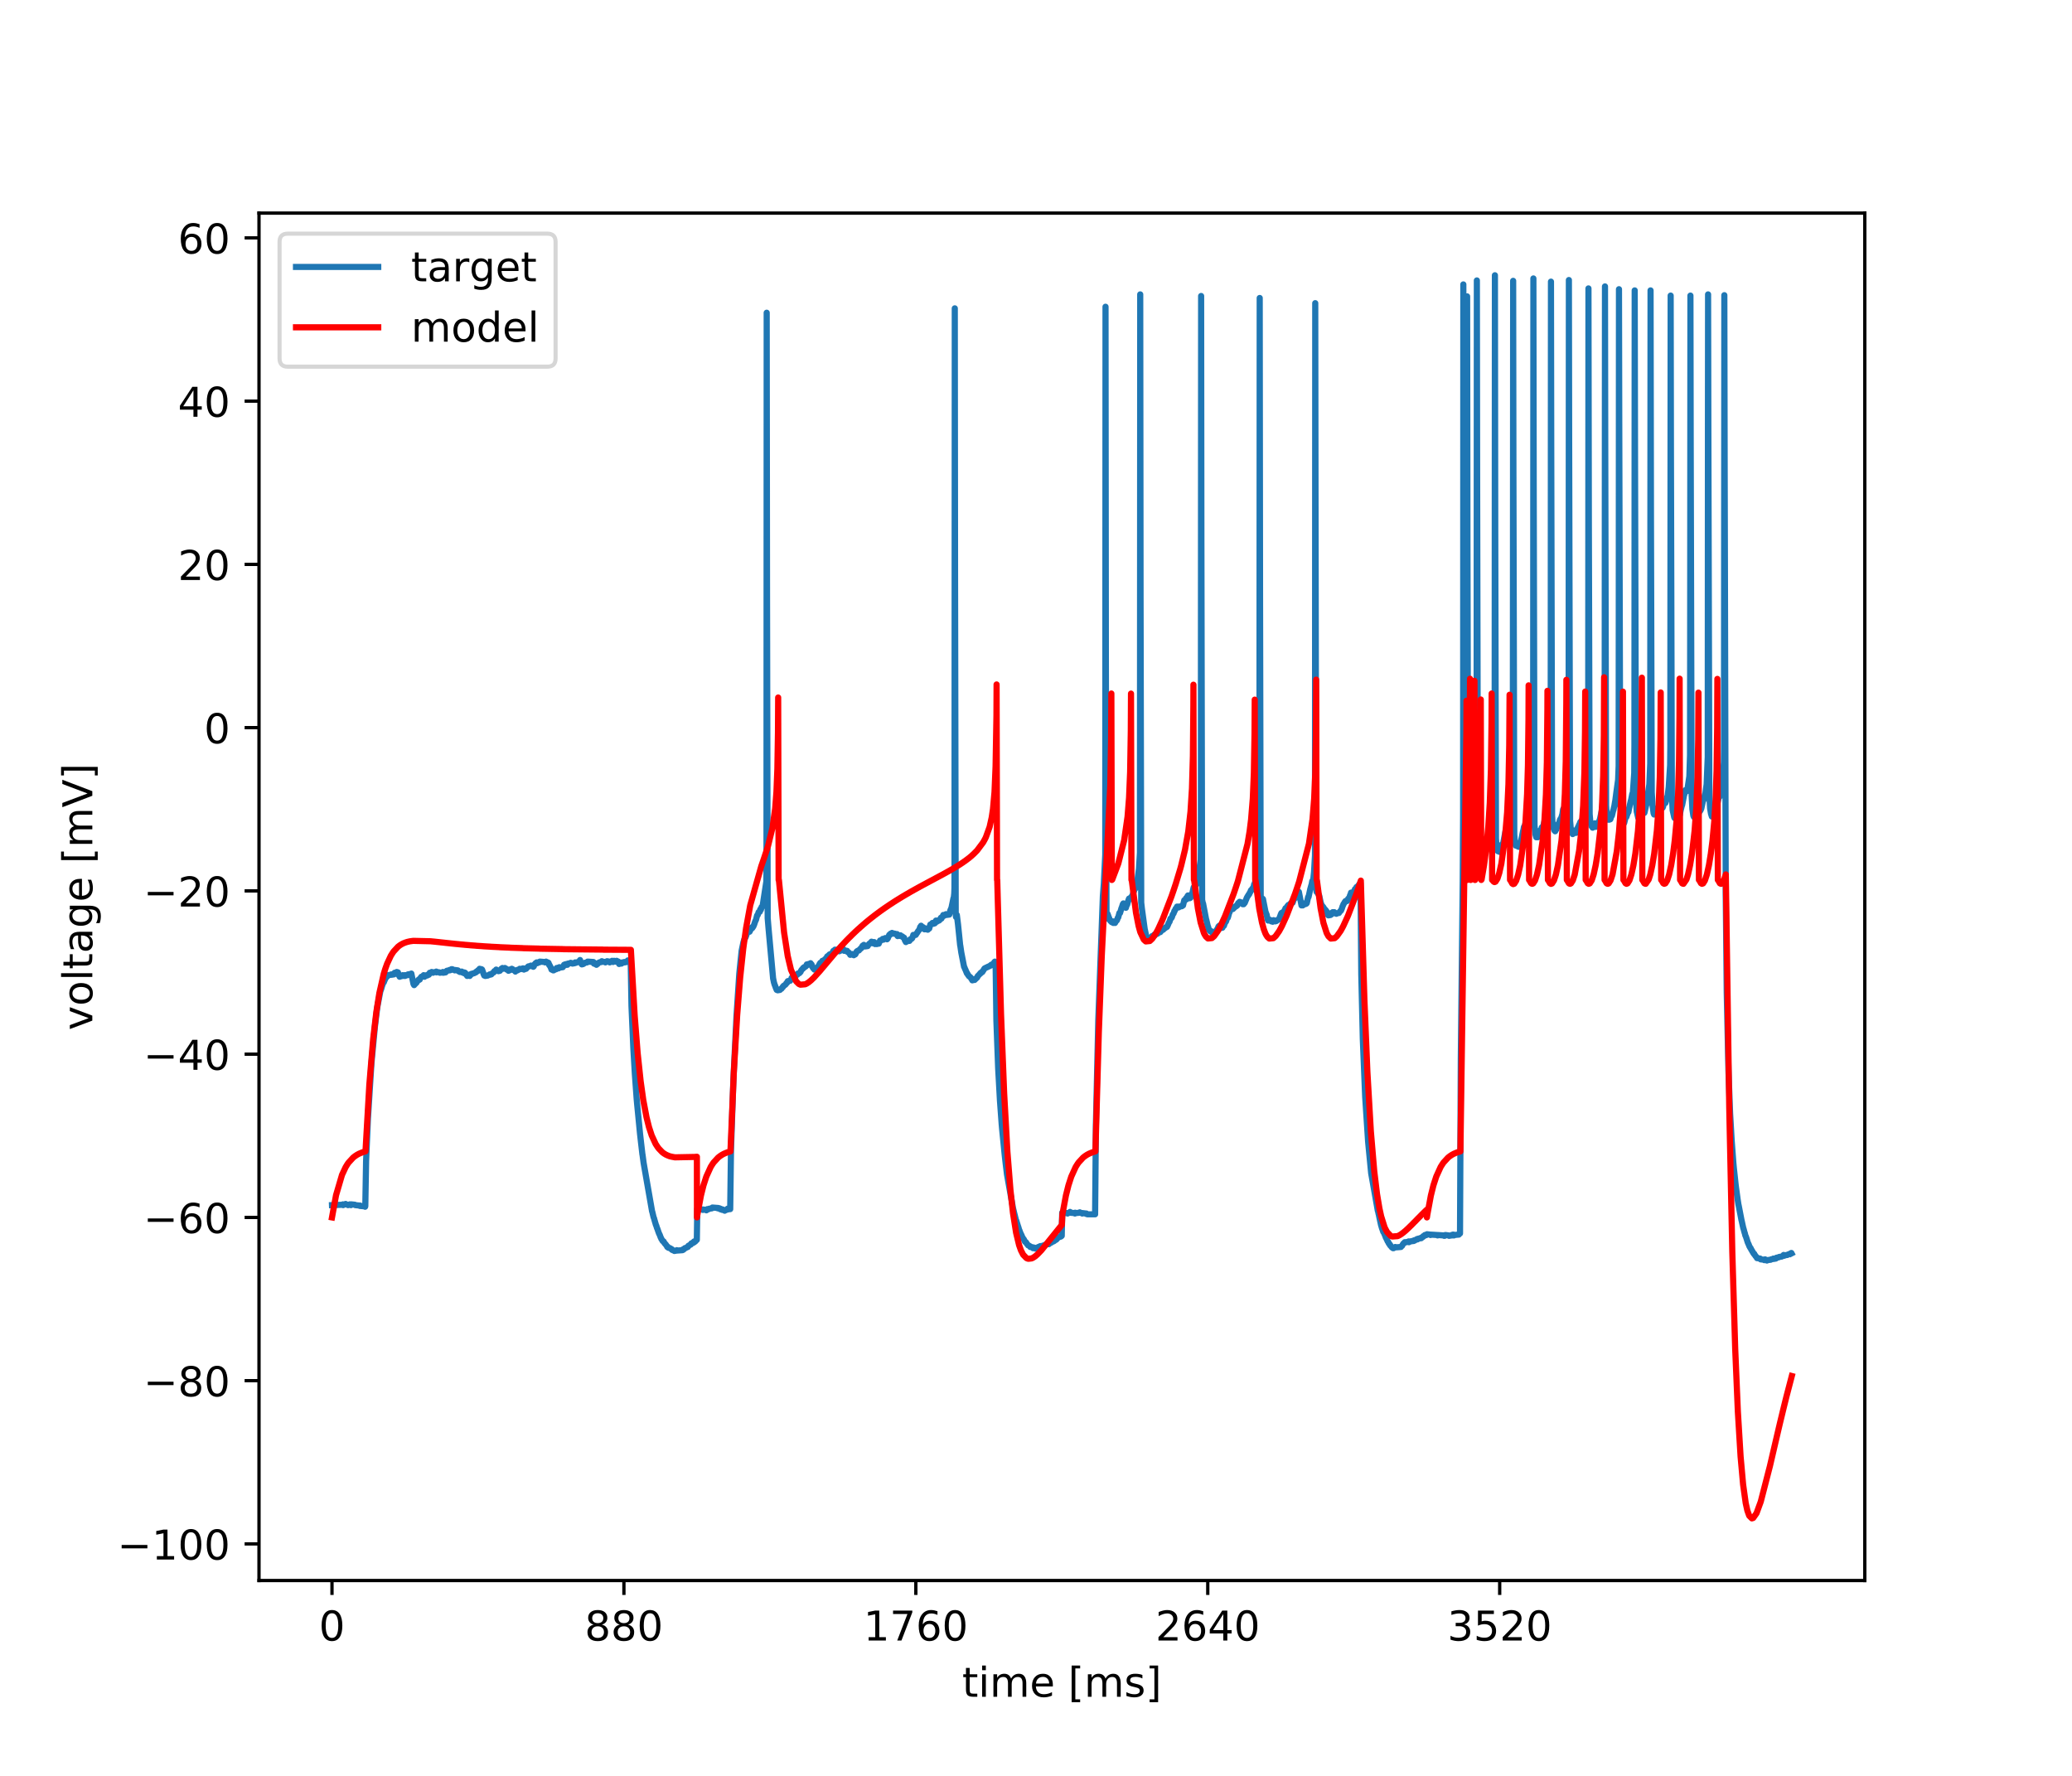 <?xml version="1.0" encoding="utf-8" standalone="no"?>
<!DOCTYPE svg PUBLIC "-//W3C//DTD SVG 1.1//EN"
  "http://www.w3.org/Graphics/SVG/1.1/DTD/svg11.dtd">
<!-- Created with matplotlib (https://matplotlib.org/) -->
<svg height="432pt" version="1.1" viewBox="0 0 504 432" width="504pt" xmlns="http://www.w3.org/2000/svg" xmlns:xlink="http://www.w3.org/1999/xlink">
 <defs>
  <style type="text/css">
*{stroke-linecap:butt;stroke-linejoin:round;}
  </style>
 </defs>
 <g id="figure_1">
  <g id="patch_1">
   <path d="M 0 432 
L 504 432 
L 504 0 
L 0 0 
z
" style="fill:#ffffff;"/>
  </g>
  <g id="axes_1">
   <g id="patch_2">
    <path d="M 63 384.48 
L 453.6 384.48 
L 453.6 51.84 
L 63 51.84 
z
" style="fill:#ffffff;"/>
   </g>
   <g id="matplotlib.axis_1">
    <g id="xtick_1">
     <g id="line2d_1">
      <defs>
       <path d="M 0 0 
L 0 3.5 
" id="mce03c165ee" style="stroke:#000000;stroke-width:0.8;"/>
      </defs>
      <g>
       <use style="stroke:#000000;stroke-width:0.8;" x="80.755" xlink:href="#mce03c165ee" y="384.48"/>
      </g>
     </g>
     <g id="text_1">
      <!-- 0 -->
      <defs>
       <path d="M 31.781 66.406 
Q 24.172 66.406 20.328 58.906 
Q 16.5 51.422 16.5 36.375 
Q 16.5 21.391 20.328 13.891 
Q 24.172 6.391 31.781 6.391 
Q 39.453 6.391 43.281 13.891 
Q 47.125 21.391 47.125 36.375 
Q 47.125 51.422 43.281 58.906 
Q 39.453 66.406 31.781 66.406 
z
M 31.781 74.219 
Q 44.047 74.219 50.516 64.516 
Q 56.984 54.828 56.984 36.375 
Q 56.984 17.969 50.516 8.266 
Q 44.047 -1.422 31.781 -1.422 
Q 19.531 -1.422 13.062 8.266 
Q 6.594 17.969 6.594 36.375 
Q 6.594 54.828 13.062 64.516 
Q 19.531 74.219 31.781 74.219 
z
" id="DejaVuSans-48"/>
      </defs>
      <g transform="translate(77.573 399.078)scale(0.1 -0.1)">
       <use xlink:href="#DejaVuSans-48"/>
      </g>
     </g>
    </g>
    <g id="xtick_2">
     <g id="line2d_2">
      <g>
       <use style="stroke:#000000;stroke-width:0.8;" x="151.763" xlink:href="#mce03c165ee" y="384.48"/>
      </g>
     </g>
     <g id="text_2">
      <!-- 880 -->
      <defs>
       <path d="M 31.781 34.625 
Q 24.75 34.625 20.719 30.859 
Q 16.703 27.094 16.703 20.516 
Q 16.703 13.922 20.719 10.156 
Q 24.75 6.391 31.781 6.391 
Q 38.812 6.391 42.859 10.172 
Q 46.922 13.969 46.922 20.516 
Q 46.922 27.094 42.891 30.859 
Q 38.875 34.625 31.781 34.625 
z
M 21.922 38.812 
Q 15.578 40.375 12.031 44.719 
Q 8.5 49.078 8.5 55.328 
Q 8.5 64.062 14.719 69.141 
Q 20.953 74.219 31.781 74.219 
Q 42.672 74.219 48.875 69.141 
Q 55.078 64.062 55.078 55.328 
Q 55.078 49.078 51.531 44.719 
Q 48 40.375 41.703 38.812 
Q 48.828 37.156 52.797 32.312 
Q 56.781 27.484 56.781 20.516 
Q 56.781 9.906 50.312 4.234 
Q 43.844 -1.422 31.781 -1.422 
Q 19.734 -1.422 13.25 4.234 
Q 6.781 9.906 6.781 20.516 
Q 6.781 27.484 10.781 32.312 
Q 14.797 37.156 21.922 38.812 
z
M 18.312 54.391 
Q 18.312 48.734 21.844 45.562 
Q 25.391 42.391 31.781 42.391 
Q 38.141 42.391 41.719 45.562 
Q 45.312 48.734 45.312 54.391 
Q 45.312 60.062 41.719 63.234 
Q 38.141 66.406 31.781 66.406 
Q 25.391 66.406 21.844 63.234 
Q 18.312 60.062 18.312 54.391 
z
" id="DejaVuSans-56"/>
      </defs>
      <g transform="translate(142.219 399.078)scale(0.1 -0.1)">
       <use xlink:href="#DejaVuSans-56"/>
       <use x="63.623" xlink:href="#DejaVuSans-56"/>
       <use x="127.246" xlink:href="#DejaVuSans-48"/>
      </g>
     </g>
    </g>
    <g id="xtick_3">
     <g id="line2d_3">
      <g>
       <use style="stroke:#000000;stroke-width:0.8;" x="222.772" xlink:href="#mce03c165ee" y="384.48"/>
      </g>
     </g>
     <g id="text_3">
      <!-- 1760 -->
      <defs>
       <path d="M 12.406 8.297 
L 28.516 8.297 
L 28.516 63.922 
L 10.984 60.406 
L 10.984 69.391 
L 28.422 72.906 
L 38.281 72.906 
L 38.281 8.297 
L 54.391 8.297 
L 54.391 0 
L 12.406 0 
z
" id="DejaVuSans-49"/>
       <path d="M 8.203 72.906 
L 55.078 72.906 
L 55.078 68.703 
L 28.609 0 
L 18.312 0 
L 43.219 64.594 
L 8.203 64.594 
z
" id="DejaVuSans-55"/>
       <path d="M 33.016 40.375 
Q 26.375 40.375 22.484 35.828 
Q 18.609 31.297 18.609 23.391 
Q 18.609 15.531 22.484 10.953 
Q 26.375 6.391 33.016 6.391 
Q 39.656 6.391 43.531 10.953 
Q 47.406 15.531 47.406 23.391 
Q 47.406 31.297 43.531 35.828 
Q 39.656 40.375 33.016 40.375 
z
M 52.594 71.297 
L 52.594 62.312 
Q 48.875 64.062 45.094 64.984 
Q 41.312 65.922 37.594 65.922 
Q 27.828 65.922 22.672 59.328 
Q 17.531 52.734 16.797 39.406 
Q 19.672 43.656 24.016 45.922 
Q 28.375 48.188 33.594 48.188 
Q 44.578 48.188 50.953 41.516 
Q 57.328 34.859 57.328 23.391 
Q 57.328 12.156 50.688 5.359 
Q 44.047 -1.422 33.016 -1.422 
Q 20.359 -1.422 13.672 8.266 
Q 6.984 17.969 6.984 36.375 
Q 6.984 53.656 15.188 63.938 
Q 23.391 74.219 37.203 74.219 
Q 40.922 74.219 44.703 73.484 
Q 48.484 72.75 52.594 71.297 
z
" id="DejaVuSans-54"/>
      </defs>
      <g transform="translate(210.047 399.078)scale(0.1 -0.1)">
       <use xlink:href="#DejaVuSans-49"/>
       <use x="63.623" xlink:href="#DejaVuSans-55"/>
       <use x="127.246" xlink:href="#DejaVuSans-54"/>
       <use x="190.869" xlink:href="#DejaVuSans-48"/>
      </g>
     </g>
    </g>
    <g id="xtick_4">
     <g id="line2d_4">
      <g>
       <use style="stroke:#000000;stroke-width:0.8;" x="293.78" xlink:href="#mce03c165ee" y="384.48"/>
      </g>
     </g>
     <g id="text_4">
      <!-- 2640 -->
      <defs>
       <path d="M 19.188 8.297 
L 53.609 8.297 
L 53.609 0 
L 7.328 0 
L 7.328 8.297 
Q 12.938 14.109 22.625 23.891 
Q 32.328 33.688 34.812 36.531 
Q 39.547 41.844 41.422 45.531 
Q 43.312 49.219 43.312 52.781 
Q 43.312 58.594 39.234 62.25 
Q 35.156 65.922 28.609 65.922 
Q 23.969 65.922 18.812 64.312 
Q 13.672 62.703 7.812 59.422 
L 7.812 69.391 
Q 13.766 71.781 18.938 73 
Q 24.125 74.219 28.422 74.219 
Q 39.75 74.219 46.484 68.547 
Q 53.219 62.891 53.219 53.422 
Q 53.219 48.922 51.531 44.891 
Q 49.859 40.875 45.406 35.406 
Q 44.188 33.984 37.641 27.219 
Q 31.109 20.453 19.188 8.297 
z
" id="DejaVuSans-50"/>
       <path d="M 37.797 64.312 
L 12.891 25.391 
L 37.797 25.391 
z
M 35.203 72.906 
L 47.609 72.906 
L 47.609 25.391 
L 58.016 25.391 
L 58.016 17.188 
L 47.609 17.188 
L 47.609 0 
L 37.797 0 
L 37.797 17.188 
L 4.891 17.188 
L 4.891 26.703 
z
" id="DejaVuSans-52"/>
      </defs>
      <g transform="translate(281.055 399.078)scale(0.1 -0.1)">
       <use xlink:href="#DejaVuSans-50"/>
       <use x="63.623" xlink:href="#DejaVuSans-54"/>
       <use x="127.246" xlink:href="#DejaVuSans-52"/>
       <use x="190.869" xlink:href="#DejaVuSans-48"/>
      </g>
     </g>
    </g>
    <g id="xtick_5">
     <g id="line2d_5">
      <g>
       <use style="stroke:#000000;stroke-width:0.8;" x="364.789" xlink:href="#mce03c165ee" y="384.48"/>
      </g>
     </g>
     <g id="text_5">
      <!-- 3520 -->
      <defs>
       <path d="M 40.578 39.312 
Q 47.656 37.797 51.625 33 
Q 55.609 28.219 55.609 21.188 
Q 55.609 10.406 48.188 4.484 
Q 40.766 -1.422 27.094 -1.422 
Q 22.516 -1.422 17.656 -0.516 
Q 12.797 0.391 7.625 2.203 
L 7.625 11.719 
Q 11.719 9.328 16.594 8.109 
Q 21.484 6.891 26.812 6.891 
Q 36.078 6.891 40.938 10.547 
Q 45.797 14.203 45.797 21.188 
Q 45.797 27.641 41.281 31.266 
Q 36.766 34.906 28.719 34.906 
L 20.219 34.906 
L 20.219 43.016 
L 29.109 43.016 
Q 36.375 43.016 40.234 45.922 
Q 44.094 48.828 44.094 54.297 
Q 44.094 59.906 40.109 62.906 
Q 36.141 65.922 28.719 65.922 
Q 24.656 65.922 20.016 65.031 
Q 15.375 64.156 9.812 62.312 
L 9.812 71.094 
Q 15.438 72.656 20.344 73.438 
Q 25.25 74.219 29.594 74.219 
Q 40.828 74.219 47.359 69.109 
Q 53.906 64.016 53.906 55.328 
Q 53.906 49.266 50.438 45.094 
Q 46.969 40.922 40.578 39.312 
z
" id="DejaVuSans-51"/>
       <path d="M 10.797 72.906 
L 49.516 72.906 
L 49.516 64.594 
L 19.828 64.594 
L 19.828 46.734 
Q 21.969 47.469 24.109 47.828 
Q 26.266 48.188 28.422 48.188 
Q 40.625 48.188 47.75 41.5 
Q 54.891 34.812 54.891 23.391 
Q 54.891 11.625 47.562 5.094 
Q 40.234 -1.422 26.906 -1.422 
Q 22.312 -1.422 17.547 -0.641 
Q 12.797 0.141 7.719 1.703 
L 7.719 11.625 
Q 12.109 9.234 16.797 8.062 
Q 21.484 6.891 26.703 6.891 
Q 35.156 6.891 40.078 11.328 
Q 45.016 15.766 45.016 23.391 
Q 45.016 31 40.078 35.438 
Q 35.156 39.891 26.703 39.891 
Q 22.75 39.891 18.812 39.016 
Q 14.891 38.141 10.797 36.281 
z
" id="DejaVuSans-53"/>
      </defs>
      <g transform="translate(352.064 399.078)scale(0.1 -0.1)">
       <use xlink:href="#DejaVuSans-51"/>
       <use x="63.623" xlink:href="#DejaVuSans-53"/>
       <use x="127.246" xlink:href="#DejaVuSans-50"/>
       <use x="190.869" xlink:href="#DejaVuSans-48"/>
      </g>
     </g>
    </g>
    <g id="text_6">
     <!-- time [ms] -->
     <defs>
      <path d="M 18.312 70.219 
L 18.312 54.688 
L 36.812 54.688 
L 36.812 47.703 
L 18.312 47.703 
L 18.312 18.016 
Q 18.312 11.328 20.141 9.422 
Q 21.969 7.516 27.594 7.516 
L 36.812 7.516 
L 36.812 0 
L 27.594 0 
Q 17.188 0 13.234 3.875 
Q 9.281 7.766 9.281 18.016 
L 9.281 47.703 
L 2.688 47.703 
L 2.688 54.688 
L 9.281 54.688 
L 9.281 70.219 
z
" id="DejaVuSans-116"/>
      <path d="M 9.422 54.688 
L 18.406 54.688 
L 18.406 0 
L 9.422 0 
z
M 9.422 75.984 
L 18.406 75.984 
L 18.406 64.594 
L 9.422 64.594 
z
" id="DejaVuSans-105"/>
      <path d="M 52 44.188 
Q 55.375 50.25 60.062 53.125 
Q 64.75 56 71.094 56 
Q 79.641 56 84.281 50.016 
Q 88.922 44.047 88.922 33.016 
L 88.922 0 
L 79.891 0 
L 79.891 32.719 
Q 79.891 40.578 77.094 44.375 
Q 74.312 48.188 68.609 48.188 
Q 61.625 48.188 57.562 43.547 
Q 53.516 38.922 53.516 30.906 
L 53.516 0 
L 44.484 0 
L 44.484 32.719 
Q 44.484 40.625 41.703 44.406 
Q 38.922 48.188 33.109 48.188 
Q 26.219 48.188 22.156 43.531 
Q 18.109 38.875 18.109 30.906 
L 18.109 0 
L 9.078 0 
L 9.078 54.688 
L 18.109 54.688 
L 18.109 46.188 
Q 21.188 51.219 25.484 53.609 
Q 29.781 56 35.688 56 
Q 41.656 56 45.828 52.969 
Q 50 49.953 52 44.188 
z
" id="DejaVuSans-109"/>
      <path d="M 56.203 29.594 
L 56.203 25.203 
L 14.891 25.203 
Q 15.484 15.922 20.484 11.062 
Q 25.484 6.203 34.422 6.203 
Q 39.594 6.203 44.453 7.469 
Q 49.312 8.734 54.109 11.281 
L 54.109 2.781 
Q 49.266 0.734 44.188 -0.344 
Q 39.109 -1.422 33.891 -1.422 
Q 20.797 -1.422 13.156 6.188 
Q 5.516 13.812 5.516 26.812 
Q 5.516 40.234 12.766 48.109 
Q 20.016 56 32.328 56 
Q 43.359 56 49.781 48.891 
Q 56.203 41.797 56.203 29.594 
z
M 47.219 32.234 
Q 47.125 39.594 43.094 43.984 
Q 39.062 48.391 32.422 48.391 
Q 24.906 48.391 20.391 44.141 
Q 15.875 39.891 15.188 32.172 
z
" id="DejaVuSans-101"/>
      <path id="DejaVuSans-32"/>
      <path d="M 8.594 75.984 
L 29.297 75.984 
L 29.297 69 
L 17.578 69 
L 17.578 -6.203 
L 29.297 -6.203 
L 29.297 -13.188 
L 8.594 -13.188 
z
" id="DejaVuSans-91"/>
      <path d="M 44.281 53.078 
L 44.281 44.578 
Q 40.484 46.531 36.375 47.5 
Q 32.281 48.484 27.875 48.484 
Q 21.188 48.484 17.844 46.438 
Q 14.5 44.391 14.5 40.281 
Q 14.5 37.156 16.891 35.375 
Q 19.281 33.594 26.516 31.984 
L 29.594 31.297 
Q 39.156 29.25 43.188 25.516 
Q 47.219 21.781 47.219 15.094 
Q 47.219 7.469 41.188 3.016 
Q 35.156 -1.422 24.609 -1.422 
Q 20.219 -1.422 15.453 -0.562 
Q 10.688 0.297 5.422 2 
L 5.422 11.281 
Q 10.406 8.688 15.234 7.391 
Q 20.062 6.109 24.812 6.109 
Q 31.156 6.109 34.562 8.281 
Q 37.984 10.453 37.984 14.406 
Q 37.984 18.062 35.516 20.016 
Q 33.062 21.969 24.703 23.781 
L 21.578 24.516 
Q 13.234 26.266 9.516 29.906 
Q 5.812 33.547 5.812 39.891 
Q 5.812 47.609 11.281 51.797 
Q 16.75 56 26.812 56 
Q 31.781 56 36.172 55.266 
Q 40.578 54.547 44.281 53.078 
z
" id="DejaVuSans-115"/>
      <path d="M 30.422 75.984 
L 30.422 -13.188 
L 9.719 -13.188 
L 9.719 -6.203 
L 21.391 -6.203 
L 21.391 69 
L 9.719 69 
L 9.719 75.984 
z
" id="DejaVuSans-93"/>
     </defs>
     <g transform="translate(234.038 412.757)scale(0.1 -0.1)">
      <use xlink:href="#DejaVuSans-116"/>
      <use x="39.209" xlink:href="#DejaVuSans-105"/>
      <use x="66.992" xlink:href="#DejaVuSans-109"/>
      <use x="164.404" xlink:href="#DejaVuSans-101"/>
      <use x="225.928" xlink:href="#DejaVuSans-32"/>
      <use x="257.715" xlink:href="#DejaVuSans-91"/>
      <use x="296.729" xlink:href="#DejaVuSans-109"/>
      <use x="394.141" xlink:href="#DejaVuSans-115"/>
      <use x="446.24" xlink:href="#DejaVuSans-93"/>
     </g>
    </g>
   </g>
   <g id="matplotlib.axis_2">
    <g id="ytick_1">
     <g id="line2d_6">
      <defs>
       <path d="M 0 0 
L -3.5 0 
" id="me3d59addf1" style="stroke:#000000;stroke-width:0.8;"/>
      </defs>
      <g>
       <use style="stroke:#000000;stroke-width:0.8;" x="63" xlink:href="#me3d59addf1" y="375.575"/>
      </g>
     </g>
     <g id="text_7">
      <!-- −100 -->
      <defs>
       <path d="M 10.594 35.5 
L 73.188 35.5 
L 73.188 27.203 
L 10.594 27.203 
z
" id="DejaVuSans-8722"/>
      </defs>
      <g transform="translate(28.533 379.374)scale(0.1 -0.1)">
       <use xlink:href="#DejaVuSans-8722"/>
       <use x="83.789" xlink:href="#DejaVuSans-49"/>
       <use x="147.412" xlink:href="#DejaVuSans-48"/>
       <use x="211.035" xlink:href="#DejaVuSans-48"/>
      </g>
     </g>
    </g>
    <g id="ytick_2">
     <g id="line2d_7">
      <g>
       <use style="stroke:#000000;stroke-width:0.8;" x="63" xlink:href="#me3d59addf1" y="335.861"/>
      </g>
     </g>
     <g id="text_8">
      <!-- −80 -->
      <g transform="translate(34.895 339.661)scale(0.1 -0.1)">
       <use xlink:href="#DejaVuSans-8722"/>
       <use x="83.789" xlink:href="#DejaVuSans-56"/>
       <use x="147.412" xlink:href="#DejaVuSans-48"/>
      </g>
     </g>
    </g>
    <g id="ytick_3">
     <g id="line2d_8">
      <g>
       <use style="stroke:#000000;stroke-width:0.8;" x="63" xlink:href="#me3d59addf1" y="296.148"/>
      </g>
     </g>
     <g id="text_9">
      <!-- −60 -->
      <g transform="translate(34.895 299.947)scale(0.1 -0.1)">
       <use xlink:href="#DejaVuSans-8722"/>
       <use x="83.789" xlink:href="#DejaVuSans-54"/>
       <use x="147.412" xlink:href="#DejaVuSans-48"/>
      </g>
     </g>
    </g>
    <g id="ytick_4">
     <g id="line2d_9">
      <g>
       <use style="stroke:#000000;stroke-width:0.8;" x="63" xlink:href="#me3d59addf1" y="256.434"/>
      </g>
     </g>
     <g id="text_10">
      <!-- −40 -->
      <g transform="translate(34.895 260.233)scale(0.1 -0.1)">
       <use xlink:href="#DejaVuSans-8722"/>
       <use x="83.789" xlink:href="#DejaVuSans-52"/>
       <use x="147.412" xlink:href="#DejaVuSans-48"/>
      </g>
     </g>
    </g>
    <g id="ytick_5">
     <g id="line2d_10">
      <g>
       <use style="stroke:#000000;stroke-width:0.8;" x="63" xlink:href="#me3d59addf1" y="216.72"/>
      </g>
     </g>
     <g id="text_11">
      <!-- −20 -->
      <g transform="translate(34.895 220.52)scale(0.1 -0.1)">
       <use xlink:href="#DejaVuSans-8722"/>
       <use x="83.789" xlink:href="#DejaVuSans-50"/>
       <use x="147.412" xlink:href="#DejaVuSans-48"/>
      </g>
     </g>
    </g>
    <g id="ytick_6">
     <g id="line2d_11">
      <g>
       <use style="stroke:#000000;stroke-width:0.8;" x="63" xlink:href="#me3d59addf1" y="177.007"/>
      </g>
     </g>
     <g id="text_12">
      <!-- 0 -->
      <g transform="translate(49.638 180.806)scale(0.1 -0.1)">
       <use xlink:href="#DejaVuSans-48"/>
      </g>
     </g>
    </g>
    <g id="ytick_7">
     <g id="line2d_12">
      <g>
       <use style="stroke:#000000;stroke-width:0.8;" x="63" xlink:href="#me3d59addf1" y="137.293"/>
      </g>
     </g>
     <g id="text_13">
      <!-- 20 -->
      <g transform="translate(43.275 141.092)scale(0.1 -0.1)">
       <use xlink:href="#DejaVuSans-50"/>
       <use x="63.623" xlink:href="#DejaVuSans-48"/>
      </g>
     </g>
    </g>
    <g id="ytick_8">
     <g id="line2d_13">
      <g>
       <use style="stroke:#000000;stroke-width:0.8;" x="63" xlink:href="#me3d59addf1" y="97.579"/>
      </g>
     </g>
     <g id="text_14">
      <!-- 40 -->
      <g transform="translate(43.275 101.378)scale(0.1 -0.1)">
       <use xlink:href="#DejaVuSans-52"/>
       <use x="63.623" xlink:href="#DejaVuSans-48"/>
      </g>
     </g>
    </g>
    <g id="ytick_9">
     <g id="line2d_14">
      <g>
       <use style="stroke:#000000;stroke-width:0.8;" x="63" xlink:href="#me3d59addf1" y="57.865"/>
      </g>
     </g>
     <g id="text_15">
      <!-- 60 -->
      <g transform="translate(43.275 61.665)scale(0.1 -0.1)">
       <use xlink:href="#DejaVuSans-54"/>
       <use x="63.623" xlink:href="#DejaVuSans-48"/>
      </g>
     </g>
    </g>
    <g id="text_16">
     <!-- voltage [mV] -->
     <defs>
      <path d="M 2.984 54.688 
L 12.5 54.688 
L 29.594 8.797 
L 46.688 54.688 
L 56.203 54.688 
L 35.688 0 
L 23.484 0 
z
" id="DejaVuSans-118"/>
      <path d="M 30.609 48.391 
Q 23.391 48.391 19.188 42.75 
Q 14.984 37.109 14.984 27.297 
Q 14.984 17.484 19.156 11.844 
Q 23.344 6.203 30.609 6.203 
Q 37.797 6.203 41.984 11.859 
Q 46.188 17.531 46.188 27.297 
Q 46.188 37.016 41.984 42.703 
Q 37.797 48.391 30.609 48.391 
z
M 30.609 56 
Q 42.328 56 49.016 48.375 
Q 55.719 40.766 55.719 27.297 
Q 55.719 13.875 49.016 6.219 
Q 42.328 -1.422 30.609 -1.422 
Q 18.844 -1.422 12.172 6.219 
Q 5.516 13.875 5.516 27.297 
Q 5.516 40.766 12.172 48.375 
Q 18.844 56 30.609 56 
z
" id="DejaVuSans-111"/>
      <path d="M 9.422 75.984 
L 18.406 75.984 
L 18.406 0 
L 9.422 0 
z
" id="DejaVuSans-108"/>
      <path d="M 34.281 27.484 
Q 23.391 27.484 19.188 25 
Q 14.984 22.516 14.984 16.5 
Q 14.984 11.719 18.141 8.906 
Q 21.297 6.109 26.703 6.109 
Q 34.188 6.109 38.703 11.406 
Q 43.219 16.703 43.219 25.484 
L 43.219 27.484 
z
M 52.203 31.203 
L 52.203 0 
L 43.219 0 
L 43.219 8.297 
Q 40.141 3.328 35.547 0.953 
Q 30.953 -1.422 24.312 -1.422 
Q 15.922 -1.422 10.953 3.297 
Q 6 8.016 6 15.922 
Q 6 25.141 12.172 29.828 
Q 18.359 34.516 30.609 34.516 
L 43.219 34.516 
L 43.219 35.406 
Q 43.219 41.609 39.141 45 
Q 35.062 48.391 27.688 48.391 
Q 23 48.391 18.547 47.266 
Q 14.109 46.141 10.016 43.891 
L 10.016 52.203 
Q 14.938 54.109 19.578 55.047 
Q 24.219 56 28.609 56 
Q 40.484 56 46.344 49.844 
Q 52.203 43.703 52.203 31.203 
z
" id="DejaVuSans-97"/>
      <path d="M 45.406 27.984 
Q 45.406 37.75 41.375 43.109 
Q 37.359 48.484 30.078 48.484 
Q 22.859 48.484 18.828 43.109 
Q 14.797 37.75 14.797 27.984 
Q 14.797 18.266 18.828 12.891 
Q 22.859 7.516 30.078 7.516 
Q 37.359 7.516 41.375 12.891 
Q 45.406 18.266 45.406 27.984 
z
M 54.391 6.781 
Q 54.391 -7.172 48.188 -13.984 
Q 42 -20.797 29.203 -20.797 
Q 24.469 -20.797 20.266 -20.094 
Q 16.062 -19.391 12.109 -17.922 
L 12.109 -9.188 
Q 16.062 -11.328 19.922 -12.344 
Q 23.781 -13.375 27.781 -13.375 
Q 36.625 -13.375 41.016 -8.766 
Q 45.406 -4.156 45.406 5.172 
L 45.406 9.625 
Q 42.625 4.781 38.281 2.391 
Q 33.938 0 27.875 0 
Q 17.828 0 11.672 7.656 
Q 5.516 15.328 5.516 27.984 
Q 5.516 40.672 11.672 48.328 
Q 17.828 56 27.875 56 
Q 33.938 56 38.281 53.609 
Q 42.625 51.219 45.406 46.391 
L 45.406 54.688 
L 54.391 54.688 
z
" id="DejaVuSans-103"/>
      <path d="M 28.609 0 
L 0.781 72.906 
L 11.078 72.906 
L 34.188 11.531 
L 57.328 72.906 
L 67.578 72.906 
L 39.797 0 
z
" id="DejaVuSans-86"/>
     </defs>
     <g transform="translate(22.453 250.624)rotate(-90)scale(0.1 -0.1)">
      <use xlink:href="#DejaVuSans-118"/>
      <use x="59.18" xlink:href="#DejaVuSans-111"/>
      <use x="120.361" xlink:href="#DejaVuSans-108"/>
      <use x="148.145" xlink:href="#DejaVuSans-116"/>
      <use x="187.354" xlink:href="#DejaVuSans-97"/>
      <use x="248.633" xlink:href="#DejaVuSans-103"/>
      <use x="312.109" xlink:href="#DejaVuSans-101"/>
      <use x="373.633" xlink:href="#DejaVuSans-32"/>
      <use x="405.42" xlink:href="#DejaVuSans-91"/>
      <use x="444.434" xlink:href="#DejaVuSans-109"/>
      <use x="541.846" xlink:href="#DejaVuSans-86"/>
      <use x="610.254" xlink:href="#DejaVuSans-93"/>
     </g>
    </g>
   </g>
   <g id="line2d_15">
    <path clip-path="url(#pa5feb5f293)" d="M 80.755 293.161 
L 83.385 293.065 
L 83.417 292.968 
L 83.466 293.161 
L 83.482 293.065 
L 83.966 292.968 
L 84.063 292.871 
L 84.176 292.968 
L 84.547 293.065 
L 84.66 293.161 
L 84.967 293.065 
L 85.08 292.968 
L 85.338 293.065 
L 85.354 293.161 
L 85.402 292.968 
L 85.419 292.968 
L 86.322 293.065 
L 86.435 293.161 
L 87.42 293.258 
L 87.533 293.355 
L 87.581 293.258 
L 87.629 293.355 
L 88.695 293.452 
L 88.808 293.549 
L 88.856 293.452 
L 89.05 282.399 
L 89.502 272.025 
L 90.357 258.548 
L 91.196 249.725 
L 91.454 247.592 
L 91.777 244.974 
L 92.503 241.192 
L 92.536 241.095 
L 92.713 240.611 
L 92.745 240.514 
L 92.971 239.738 
L 93.02 239.641 
L 93.213 239.059 
L 93.359 238.962 
L 93.536 238.478 
L 93.601 238.381 
L 93.762 237.993 
L 93.859 237.896 
L 94.004 237.605 
L 94.214 237.508 
L 94.359 237.217 
L 95.134 237.12 
L 95.182 237.023 
L 95.231 237.12 
L 95.844 237.023 
L 95.989 236.635 
L 96.054 236.732 
L 96.086 236.635 
L 96.393 236.538 
L 96.506 236.441 
L 96.796 236.538 
L 97.006 237.217 
L 97.07 237.314 
L 97.216 237.605 
L 97.393 237.508 
L 97.425 237.411 
L 97.49 237.508 
L 97.845 237.411 
L 97.974 237.217 
L 98.265 237.314 
L 98.297 237.411 
L 98.345 237.314 
L 98.458 237.217 
L 98.507 237.314 
L 98.539 237.411 
L 98.571 237.217 
L 98.603 237.314 
L 99.12 237.217 
L 99.249 237.023 
L 99.959 236.926 
L 100.056 236.829 
L 100.572 239.35 
L 100.621 239.447 
L 100.734 239.641 
L 100.863 239.447 
L 101.024 239.35 
L 101.153 239.156 
L 101.299 239.059 
L 101.444 238.768 
L 101.557 238.671 
L 101.686 238.478 
L 101.831 238.381 
L 101.847 238.284 
L 101.928 238.381 
L 102.106 238.284 
L 102.267 237.896 
L 102.364 237.799 
L 102.493 237.605 
L 102.993 237.508 
L 103.058 237.217 
L 103.106 237.314 
L 103.251 237.605 
L 103.38 237.411 
L 103.687 237.314 
L 103.784 237.217 
L 103.881 237.314 
L 103.994 237.217 
L 104.091 237.12 
L 104.187 237.023 
L 104.3 237.12 
L 104.381 237.023 
L 104.526 236.635 
L 104.575 236.732 
L 104.623 236.635 
L 104.897 236.538 
L 105.01 236.441 
L 105.236 236.538 
L 105.317 236.635 
L 105.333 236.538 
L 106.108 236.441 
L 106.124 236.344 
L 106.172 236.538 
L 106.205 236.441 
L 106.882 236.538 
L 106.995 236.635 
L 107.705 236.538 
L 107.738 236.441 
L 107.786 236.635 
L 108.383 236.538 
L 108.512 236.344 
L 108.577 236.248 
L 108.69 236.151 
L 109.255 236.054 
L 109.335 235.957 
L 109.352 236.054 
L 109.691 235.957 
L 109.82 235.763 
L 109.916 235.86 
L 110.013 235.763 
L 110.126 235.86 
L 110.53 235.957 
L 110.61 236.054 
L 110.627 235.957 
L 111.369 236.054 
L 111.498 236.248 
L 111.837 236.344 
L 111.853 236.441 
L 111.934 236.344 
L 112.256 236.441 
L 112.321 236.344 
L 112.369 236.538 
L 112.821 236.635 
L 112.837 236.732 
L 112.87 236.538 
L 112.902 236.538 
L 113.144 236.635 
L 113.289 236.926 
L 113.37 237.023 
L 113.499 237.217 
L 113.596 237.314 
L 113.644 237.411 
L 113.693 237.314 
L 113.79 237.217 
L 113.87 237.12 
L 113.886 237.217 
L 114.161 237.314 
L 114.258 237.411 
L 114.387 237.12 
L 114.419 237.217 
L 114.484 237.12 
L 114.58 236.926 
L 114.597 237.023 
L 114.806 236.926 
L 114.919 236.829 
L 115.355 236.732 
L 115.468 236.635 
L 115.759 236.538 
L 115.888 236.344 
L 116.162 236.248 
L 116.259 236.054 
L 116.275 236.151 
L 116.356 236.054 
L 116.469 235.957 
L 116.533 235.86 
L 116.662 235.666 
L 117.017 235.763 
L 117.033 235.86 
L 117.114 235.763 
L 117.259 235.86 
L 117.437 236.344 
L 117.469 236.441 
L 117.663 237.023 
L 117.711 237.12 
L 117.792 237.314 
L 117.824 237.217 
L 117.921 237.314 
L 118.034 237.411 
L 118.647 237.314 
L 118.76 237.217 
L 119.051 237.12 
L 119.131 237.023 
L 119.148 237.12 
L 119.519 237.023 
L 119.648 236.829 
L 119.809 236.732 
L 119.922 236.635 
L 120.1 236.538 
L 120.245 236.248 
L 120.439 236.151 
L 120.552 236.054 
L 120.665 235.957 
L 120.697 235.86 
L 120.745 236.054 
L 121.116 236.151 
L 121.229 236.248 
L 121.601 236.151 
L 121.73 235.957 
L 121.81 235.86 
L 121.939 235.666 
L 122.117 235.569 
L 122.214 235.472 
L 122.343 235.666 
L 122.779 235.569 
L 122.811 235.472 
L 122.875 235.569 
L 122.924 235.666 
L 122.972 235.569 
L 123.134 235.666 
L 123.263 235.86 
L 123.553 235.957 
L 123.682 236.151 
L 123.828 235.86 
L 123.924 235.957 
L 123.941 236.054 
L 124.005 235.86 
L 124.36 235.763 
L 124.473 235.666 
L 124.683 235.763 
L 124.812 235.957 
L 125.216 236.054 
L 125.329 236.248 
L 125.361 236.344 
L 125.441 236.151 
L 125.764 236.054 
L 125.78 235.957 
L 125.861 236.054 
L 126.039 235.957 
L 126.152 235.86 
L 126.329 235.763 
L 126.426 235.666 
L 126.539 235.763 
L 127.136 235.666 
L 127.152 235.569 
L 127.233 235.666 
L 127.249 235.763 
L 127.297 235.569 
L 127.314 235.569 
L 127.394 235.666 
L 127.443 235.86 
L 127.507 235.763 
L 127.523 235.666 
L 127.604 235.763 
L 127.975 235.666 
L 128.104 235.472 
L 128.217 235.375 
L 128.33 235.278 
L 128.411 235.181 
L 128.524 235.084 
L 129.089 234.987 
L 129.137 234.89 
L 129.186 234.987 
L 129.605 235.084 
L 129.718 235.181 
L 129.831 235.084 
L 130.009 234.599 
L 130.138 234.502 
L 130.267 234.308 
L 130.525 234.211 
L 130.541 234.114 
L 130.59 234.308 
L 130.622 234.211 
L 130.67 234.308 
L 130.719 234.211 
L 131.074 234.114 
L 131.138 234.017 
L 131.171 234.114 
L 131.203 234.017 
L 131.316 233.921 
L 132.478 234.017 
L 132.591 234.114 
L 132.768 234.017 
L 132.817 233.921 
L 132.865 234.017 
L 133.269 234.114 
L 133.382 234.211 
L 133.414 234.211 
L 133.559 234.696 
L 133.591 234.599 
L 133.607 234.793 
L 133.624 234.793 
L 133.737 234.89 
L 133.785 234.987 
L 133.93 235.278 
L 133.979 235.375 
L 134.156 235.86 
L 134.269 235.763 
L 134.431 235.86 
L 134.56 236.054 
L 134.624 235.957 
L 134.656 236.054 
L 134.818 235.957 
L 134.931 235.86 
L 135.302 235.763 
L 135.415 235.472 
L 135.431 235.569 
L 135.818 235.472 
L 135.835 235.375 
L 135.867 235.569 
L 135.915 235.472 
L 136.044 235.375 
L 136.06 235.278 
L 136.141 235.375 
L 136.884 235.278 
L 137.029 234.987 
L 137.158 234.89 
L 137.206 234.696 
L 137.255 234.89 
L 137.368 234.793 
L 137.432 234.599 
L 137.465 234.793 
L 137.69 234.696 
L 137.82 234.502 
L 137.916 234.599 
L 138.013 234.696 
L 138.158 234.405 
L 138.707 234.308 
L 138.82 234.211 
L 139.127 234.308 
L 139.24 234.405 
L 139.772 234.308 
L 139.901 234.114 
L 139.998 234.211 
L 140.095 234.114 
L 140.111 234.211 
L 140.192 234.114 
L 140.757 234.017 
L 140.886 233.824 
L 140.967 233.727 
L 141.096 233.533 
L 141.322 234.308 
L 141.402 234.405 
L 141.531 234.599 
L 141.903 234.502 
L 142.016 234.405 
L 142.145 234.308 
L 142.258 234.211 
L 142.806 234.114 
L 142.935 233.921 
L 144.339 234.017 
L 144.469 234.405 
L 144.485 234.308 
L 144.582 234.211 
L 144.727 234.502 
L 145.05 234.599 
L 145.082 234.696 
L 145.146 234.599 
L 145.34 234.502 
L 145.469 234.308 
L 145.647 234.211 
L 145.76 234.114 
L 146.308 234.017 
L 146.389 233.824 
L 146.421 233.921 
L 147.244 234.017 
L 147.26 234.114 
L 147.341 234.017 
L 147.551 233.921 
L 147.664 233.824 
L 148.18 233.921 
L 148.309 234.114 
L 148.374 234.017 
L 148.487 233.921 
L 148.874 233.824 
L 148.89 233.727 
L 148.971 233.824 
L 149.1 233.921 
L 149.116 234.017 
L 149.165 233.824 
L 149.197 233.921 
L 149.294 233.824 
L 149.407 233.727 
L 149.697 233.824 
L 149.81 233.921 
L 149.972 233.921 
L 150.004 233.727 
L 150.085 233.824 
L 150.407 233.921 
L 150.601 234.502 
L 150.746 234.211 
L 151.085 234.308 
L 151.15 234.405 
L 151.182 234.308 
L 151.36 234.211 
L 151.376 234.114 
L 151.456 234.211 
L 151.811 234.114 
L 151.844 234.017 
L 151.908 234.114 
L 152.425 234.017 
L 152.554 233.824 
L 152.651 233.727 
L 152.715 233.63 
L 152.747 233.727 
L 152.764 233.824 
L 152.812 233.63 
L 152.828 233.63 
L 153.409 233.63 
L 153.603 244.683 
L 154.055 254.96 
L 154.426 261.262 
L 154.862 267.274 
L 154.975 268.534 
L 155.685 275.806 
L 155.894 277.648 
L 156.266 280.848 
L 156.282 280.848 
L 156.556 282.884 
L 158.622 294.713 
L 158.67 294.81 
L 158.993 296.167 
L 159.058 296.264 
L 159.3 297.137 
L 159.332 297.234 
L 159.558 298.009 
L 159.622 298.106 
L 159.832 298.785 
L 159.897 298.882 
L 160.09 299.464 
L 160.123 299.561 
L 160.3 300.045 
L 160.349 300.142 
L 160.494 300.433 
L 160.526 300.53 
L 160.704 301.015 
L 160.768 301.112 
L 160.93 301.5 
L 161.043 301.597 
L 161.188 301.888 
L 161.414 301.985 
L 161.559 302.275 
L 161.64 302.372 
L 161.769 302.566 
L 161.898 302.663 
L 162.027 302.857 
L 162.092 302.954 
L 162.221 303.148 
L 162.285 303.245 
L 162.317 303.342 
L 162.382 303.245 
L 162.463 303.342 
L 162.592 303.536 
L 162.995 303.633 
L 163.108 303.73 
L 163.318 303.827 
L 163.431 304.021 
L 163.463 303.924 
L 163.528 304.021 
L 163.641 304.118 
L 163.931 304.215 
L 164.044 304.312 
L 164.545 304.215 
L 164.625 304.118 
L 164.641 304.215 
L 165.997 304.118 
L 166.126 303.924 
L 166.207 304.021 
L 166.223 303.924 
L 166.433 303.827 
L 166.562 303.633 
L 166.901 303.536 
L 167.014 303.439 
L 167.304 303.342 
L 167.449 303.051 
L 167.659 302.954 
L 167.772 302.857 
L 168.014 302.76 
L 168.16 302.469 
L 168.45 302.372 
L 168.563 302.275 
L 168.579 302.372 
L 168.628 302.178 
L 168.644 302.275 
L 168.757 302.178 
L 168.837 302.082 
L 168.853 301.985 
L 168.886 302.178 
L 168.934 302.082 
L 169.128 301.985 
L 169.257 301.791 
L 169.418 301.694 
L 169.499 301.597 
L 169.612 294.034 
L 169.709 294.131 
L 169.725 294.228 
L 169.806 294.131 
L 170.951 294.228 
L 170.968 294.325 
L 171.048 294.228 
L 171.791 294.325 
L 171.823 294.422 
L 171.887 294.325 
L 171.952 294.228 
L 172.049 294.131 
L 172.162 294.228 
L 172.388 294.131 
L 172.501 294.034 
L 173.162 293.937 
L 173.292 293.743 
L 174.518 293.84 
L 174.583 293.937 
L 174.615 293.84 
L 175.018 293.937 
L 175.147 294.131 
L 175.26 294.034 
L 175.39 294.131 
L 175.406 294.228 
L 175.486 294.131 
L 175.615 294.228 
L 175.712 294.325 
L 175.825 294.228 
L 175.938 294.325 
L 176.164 294.422 
L 176.277 294.519 
L 176.39 294.422 
L 176.664 294.325 
L 176.777 294.228 
L 176.939 294.131 
L 176.971 294.034 
L 177.019 294.228 
L 177.036 294.131 
L 177.617 294.131 
L 177.81 279.684 
L 178.391 262.717 
L 179.15 247.107 
L 179.828 236.829 
L 180.392 231.303 
L 180.86 229.073 
L 180.877 229.073 
L 181.022 228.588 
L 181.183 228.2 
L 181.312 228.103 
L 181.474 227.715 
L 181.506 227.618 
L 181.7 227.037 
L 181.764 226.94 
L 181.893 226.746 
L 182.329 226.649 
L 182.474 226.358 
L 182.506 226.261 
L 182.636 226.067 
L 182.716 225.97 
L 182.878 225.582 
L 182.926 225.679 
L 182.975 225.776 
L 183.023 225.679 
L 183.104 225.582 
L 183.233 225.388 
L 183.281 225.291 
L 183.443 224.903 
L 183.475 224.807 
L 183.668 224.225 
L 183.701 224.128 
L 183.846 223.837 
L 183.894 223.74 
L 184.169 222.673 
L 184.314 222.577 
L 184.524 221.898 
L 184.814 221.801 
L 184.927 221.219 
L 184.976 221.413 
L 185.072 221.316 
L 185.25 220.637 
L 185.266 220.734 
L 185.347 220.637 
L 185.492 220.347 
L 185.524 220.25 
L 186.412 214.432 
L 186.428 213.85 
L 186.444 207.839 
L 186.493 76.074 
L 186.573 145.011 
L 186.735 223.352 
L 186.945 225.873 
L 188.058 238.09 
L 188.074 238.09 
L 188.252 238.962 
L 188.462 239.641 
L 188.526 239.738 
L 188.72 240.32 
L 188.768 240.417 
L 188.93 240.805 
L 189.026 240.708 
L 189.155 240.901 
L 189.72 240.805 
L 189.849 240.611 
L 190.091 240.514 
L 190.221 240.32 
L 190.285 240.223 
L 190.414 240.029 
L 190.43 240.126 
L 190.495 239.932 
L 190.592 239.835 
L 190.705 239.738 
L 190.898 239.641 
L 191.011 239.544 
L 191.14 239.447 
L 191.286 239.156 
L 191.463 239.059 
L 191.625 238.671 
L 192.206 238.574 
L 192.335 238.381 
L 192.415 238.284 
L 192.545 237.896 
L 192.561 237.993 
L 192.609 237.896 
L 192.625 237.799 
L 192.706 237.896 
L 192.835 237.799 
L 192.9 237.702 
L 192.932 237.799 
L 193.238 237.702 
L 193.368 237.508 
L 193.513 237.411 
L 193.642 237.217 
L 193.916 237.12 
L 194.062 236.829 
L 194.449 236.732 
L 194.578 236.538 
L 194.723 236.441 
L 194.885 236.054 
L 194.981 235.957 
L 195.111 235.763 
L 195.272 235.666 
L 195.353 235.472 
L 195.385 235.569 
L 195.466 235.472 
L 195.595 235.278 
L 195.885 235.181 
L 195.998 235.084 
L 196.095 234.987 
L 196.256 234.599 
L 196.353 234.696 
L 196.45 234.599 
L 196.547 234.696 
L 196.676 234.502 
L 197.144 234.405 
L 197.16 234.308 
L 197.225 234.502 
L 197.402 234.599 
L 197.58 235.181 
L 197.628 235.084 
L 197.66 235.278 
L 197.725 235.375 
L 197.822 235.569 
L 197.838 235.472 
L 197.951 235.569 
L 198.096 235.86 
L 198.467 235.763 
L 198.483 235.666 
L 198.564 235.763 
L 198.645 235.666 
L 198.79 235.375 
L 198.935 235.278 
L 199.081 234.987 
L 199.193 234.89 
L 199.355 234.502 
L 199.419 234.405 
L 199.549 234.211 
L 199.662 234.308 
L 199.791 234.211 
L 199.92 234.017 
L 199.984 233.921 
L 200.049 233.727 
L 200.097 233.824 
L 200.517 233.727 
L 200.662 233.339 
L 200.71 233.436 
L 200.759 233.339 
L 200.872 233.242 
L 201.001 233.048 
L 201.066 232.951 
L 201.211 232.66 
L 201.372 232.563 
L 201.485 232.466 
L 201.647 232.369 
L 201.776 232.175 
L 202.131 232.078 
L 202.195 231.981 
L 202.227 232.078 
L 202.357 231.981 
L 202.486 231.787 
L 202.55 231.691 
L 202.712 231.303 
L 202.97 231.206 
L 203.099 231.012 
L 203.728 231.109 
L 203.793 231.303 
L 203.841 231.206 
L 204.083 231.303 
L 204.148 231.4 
L 204.18 231.303 
L 204.632 231.206 
L 204.729 231.012 
L 204.745 231.109 
L 204.81 231.012 
L 204.939 230.818 
L 205.019 230.915 
L 205.116 231.012 
L 205.165 230.915 
L 205.197 231.109 
L 205.213 231.012 
L 205.261 231.109 
L 205.358 231.303 
L 205.374 231.206 
L 206.052 231.303 
L 206.198 231.594 
L 206.456 231.691 
L 206.585 231.884 
L 206.666 231.981 
L 206.811 232.272 
L 207.343 232.175 
L 207.359 232.078 
L 207.44 232.175 
L 207.666 232.272 
L 207.682 232.369 
L 207.763 232.272 
L 208.021 232.175 
L 208.15 231.981 
L 208.199 231.884 
L 208.36 231.497 
L 208.473 231.4 
L 208.586 231.303 
L 208.925 231.206 
L 209.054 231.012 
L 209.215 230.915 
L 209.344 230.721 
L 209.538 230.624 
L 209.683 230.333 
L 209.716 230.236 
L 209.845 230.042 
L 210.055 229.945 
L 210.119 229.848 
L 210.151 229.945 
L 210.264 230.042 
L 210.393 230.236 
L 211.055 230.139 
L 211.2 229.848 
L 211.329 229.751 
L 211.459 229.557 
L 211.652 229.46 
L 211.749 229.364 
L 211.781 229.46 
L 211.83 229.267 
L 211.846 229.364 
L 211.991 229.073 
L 212.169 229.17 
L 212.314 229.46 
L 212.411 229.364 
L 212.475 229.17 
L 212.508 229.267 
L 212.556 229.364 
L 212.588 229.267 
L 212.637 229.17 
L 212.685 229.267 
L 212.846 229.654 
L 213.185 229.557 
L 213.218 229.46 
L 213.266 229.654 
L 213.557 229.557 
L 213.653 229.46 
L 213.75 229.557 
L 213.928 229.073 
L 214.025 228.976 
L 214.073 228.782 
L 214.138 228.879 
L 214.283 228.782 
L 214.396 228.685 
L 214.589 228.588 
L 214.719 228.394 
L 214.848 228.491 
L 214.88 228.588 
L 214.928 228.394 
L 215.203 228.297 
L 215.316 228.2 
L 215.493 228.297 
L 215.558 228.394 
L 215.59 228.297 
L 215.751 228.394 
L 215.768 228.491 
L 215.848 228.394 
L 215.945 228.297 
L 216.123 227.812 
L 216.187 227.715 
L 216.3 227.424 
L 216.316 227.521 
L 216.461 227.424 
L 216.607 227.134 
L 216.623 227.23 
L 216.704 227.134 
L 216.929 227.037 
L 216.978 226.94 
L 217.026 227.037 
L 217.042 227.134 
L 217.123 227.037 
L 217.704 227.134 
L 217.817 227.23 
L 218.204 227.23 
L 218.35 227.715 
L 218.656 227.618 
L 218.769 227.521 
L 218.963 227.618 
L 219.027 227.521 
L 219.076 227.715 
L 219.14 227.618 
L 219.173 227.715 
L 219.512 227.812 
L 219.641 228.006 
L 219.915 228.103 
L 220.125 228.782 
L 220.206 228.879 
L 220.351 229.17 
L 220.48 228.976 
L 221.125 228.879 
L 221.142 228.782 
L 221.222 228.879 
L 221.271 228.782 
L 221.416 228.491 
L 221.723 228.394 
L 221.852 228.2 
L 221.9 228.2 
L 222.029 227.812 
L 222.078 227.715 
L 222.158 227.424 
L 222.207 227.521 
L 222.739 227.424 
L 222.868 227.23 
L 222.917 227.134 
L 223.046 226.94 
L 223.143 226.843 
L 223.288 226.552 
L 223.385 226.455 
L 223.514 226.261 
L 223.627 226.164 
L 223.837 225.485 
L 223.982 225.388 
L 224.046 225.194 
L 224.095 225.291 
L 224.256 225.679 
L 224.321 225.582 
L 224.385 225.485 
L 224.418 225.582 
L 224.498 225.679 
L 224.514 225.776 
L 224.579 225.679 
L 224.595 225.582 
L 224.644 225.776 
L 224.66 225.776 
L 224.74 225.873 
L 224.87 226.067 
L 225.128 225.97 
L 225.241 225.873 
L 225.289 225.97 
L 225.305 226.067 
L 225.354 225.873 
L 225.37 225.873 
L 225.547 225.97 
L 225.676 226.164 
L 225.741 226.067 
L 225.854 225.97 
L 226.031 225.873 
L 226.29 224.903 
L 226.661 224.807 
L 226.806 224.516 
L 227.064 224.613 
L 227.097 224.71 
L 227.145 224.613 
L 227.258 224.419 
L 227.371 224.613 
L 227.548 224.128 
L 227.661 224.031 
L 227.678 223.934 
L 227.758 224.031 
L 227.855 224.225 
L 227.871 224.128 
L 228.049 224.031 
L 228.097 223.934 
L 228.146 224.031 
L 228.42 223.934 
L 228.533 223.837 
L 228.565 223.74 
L 228.694 223.546 
L 228.823 223.449 
L 228.872 223.255 
L 228.92 223.352 
L 229.001 223.449 
L 229.017 223.352 
L 229.098 223.255 
L 229.243 222.964 
L 229.308 222.867 
L 229.453 222.577 
L 229.63 222.673 
L 229.646 222.77 
L 229.711 222.577 
L 230.082 222.48 
L 230.098 222.383 
L 230.163 222.577 
L 230.905 222.48 
L 231.18 221.413 
L 231.228 221.316 
L 231.389 220.928 
L 231.438 220.831 
L 231.922 218.504 
L 232.003 218.407 
L 232.116 217.341 
L 232.164 216.08 
L 232.18 212.493 
L 232.245 75.007 
L 232.309 139.387 
L 232.471 222.286 
L 232.535 223.061 
L 232.6 222.867 
L 232.745 222.577 
L 233.035 224.903 
L 233.552 229.945 
L 233.584 230.042 
L 233.826 231.691 
L 234.504 235.181 
L 234.585 235.278 
L 234.762 235.763 
L 234.827 235.86 
L 234.988 236.248 
L 235.021 236.344 
L 235.182 236.732 
L 235.198 236.635 
L 235.23 236.829 
L 235.263 236.829 
L 235.359 236.926 
L 235.505 237.217 
L 235.601 237.314 
L 235.731 237.508 
L 235.908 237.605 
L 236.021 237.702 
L 236.118 237.799 
L 236.263 238.09 
L 236.279 237.993 
L 236.344 238.09 
L 236.505 238.478 
L 236.876 238.381 
L 237.006 238.187 
L 237.07 238.381 
L 237.118 238.284 
L 237.231 238.187 
L 237.393 238.09 
L 237.522 237.896 
L 237.683 237.799 
L 237.845 237.411 
L 237.958 237.314 
L 238.071 237.217 
L 238.167 237.12 
L 238.297 236.926 
L 238.474 236.829 
L 238.555 236.635 
L 238.587 236.732 
L 238.668 236.635 
L 238.781 236.538 
L 238.845 236.441 
L 238.942 236.344 
L 238.958 236.441 
L 239.023 236.248 
L 239.152 236.151 
L 239.297 235.86 
L 239.362 235.763 
L 239.491 235.569 
L 239.733 235.472 
L 239.846 235.375 
L 240.152 235.278 
L 240.265 235.181 
L 240.572 235.084 
L 240.685 234.987 
L 240.959 234.89 
L 241.089 234.696 
L 241.46 234.599 
L 241.589 234.405 
L 241.718 234.308 
L 241.847 234.114 
L 241.895 234.017 
L 242.008 233.921 
L 242.17 234.017 
L 242.363 248.173 
L 242.799 259.905 
L 243.235 267.759 
L 243.654 273.479 
L 243.767 274.74 
L 244.397 281.042 
L 244.607 282.884 
L 244.946 285.696 
L 246.43 294.034 
L 246.463 294.131 
L 246.769 295.391 
L 246.801 295.488 
L 247.108 296.749 
L 247.173 296.846 
L 247.382 297.525 
L 247.415 297.622 
L 247.625 298.3 
L 247.673 298.397 
L 247.899 299.173 
L 247.963 299.27 
L 248.157 299.852 
L 248.222 299.948 
L 248.383 300.336 
L 248.464 300.433 
L 248.641 300.918 
L 248.722 301.015 
L 248.867 301.306 
L 248.996 301.403 
L 249.142 301.694 
L 249.19 301.791 
L 249.335 302.082 
L 249.545 302.178 
L 249.674 302.372 
L 249.722 302.469 
L 249.852 302.663 
L 249.965 302.76 
L 250.094 302.954 
L 250.384 303.051 
L 250.497 303.148 
L 250.594 303.245 
L 250.61 303.342 
L 250.691 303.245 
L 250.884 303.342 
L 250.997 303.439 
L 251.256 303.536 
L 251.272 303.633 
L 251.336 303.536 
L 251.369 303.439 
L 251.433 303.536 
L 251.837 303.633 
L 251.853 303.73 
L 251.933 303.633 
L 252.046 303.536 
L 252.547 303.439 
L 252.563 303.342 
L 252.644 303.439 
L 252.853 303.342 
L 252.982 303.148 
L 253.725 303.051 
L 253.822 302.954 
L 253.935 303.051 
L 254.177 302.954 
L 254.306 302.76 
L 254.742 302.663 
L 254.79 302.469 
L 254.838 302.663 
L 255.016 302.566 
L 255.032 302.469 
L 255.097 302.663 
L 255.113 302.566 
L 255.355 302.469 
L 255.468 302.372 
L 255.71 302.275 
L 255.823 302.178 
L 256 302.082 
L 256.129 301.888 
L 256.242 301.985 
L 256.42 301.888 
L 256.549 301.694 
L 256.775 301.597 
L 256.791 301.5 
L 256.872 301.597 
L 256.969 301.5 
L 257.082 301.403 
L 257.13 301.306 
L 257.259 301.112 
L 257.517 301.015 
L 257.63 300.918 
L 258.018 300.821 
L 258.147 300.627 
L 258.163 300.724 
L 258.244 300.627 
L 258.26 300.627 
L 258.373 295.004 
L 259.648 295.101 
L 259.68 295.198 
L 259.744 295.101 
L 260.245 295.004 
L 260.277 294.81 
L 260.341 295.004 
L 261.423 295.101 
L 261.471 295.198 
L 261.503 295.101 
L 261.52 295.004 
L 261.6 295.101 
L 262.617 295.004 
L 262.649 294.907 
L 262.714 295.004 
L 263.23 295.101 
L 263.246 295.198 
L 263.327 295.101 
L 264.166 295.198 
L 264.215 295.295 
L 264.263 295.198 
L 264.392 295.295 
L 264.505 295.391 
L 266.377 295.391 
L 266.571 273.673 
L 267.152 248.173 
L 268.265 218.02 
L 268.507 214.82 
L 268.846 207.936 
L 268.911 74.62 
L 268.992 159.554 
L 269.153 223.158 
L 269.185 223.449 
L 269.234 223.061 
L 269.395 222.286 
L 269.573 222.77 
L 269.605 222.867 
L 269.799 223.449 
L 269.815 223.352 
L 269.863 223.643 
L 269.944 223.74 
L 270.089 224.031 
L 270.283 224.128 
L 270.396 224.322 
L 270.525 224.128 
L 270.654 224.128 
L 270.783 224.419 
L 270.799 224.516 
L 270.88 224.419 
L 271.009 224.225 
L 271.154 224.322 
L 271.219 224.516 
L 271.267 224.419 
L 271.429 224.031 
L 271.445 224.128 
L 271.525 224.031 
L 271.638 223.934 
L 271.703 223.837 
L 271.897 223.255 
L 272.009 223.158 
L 272.284 222.092 
L 272.3 222.189 
L 272.381 222.092 
L 272.445 222.092 
L 272.59 221.607 
L 272.816 220.831 
L 272.881 220.734 
L 273.091 220.056 
L 273.123 219.959 
L 273.252 219.765 
L 273.301 219.862 
L 273.462 220.25 
L 273.526 220.347 
L 273.672 220.637 
L 273.801 220.734 
L 273.865 220.831 
L 273.882 220.734 
L 274.075 220.153 
L 274.172 220.056 
L 274.414 219.183 
L 274.446 219.086 
L 274.624 218.601 
L 274.705 218.698 
L 274.753 218.795 
L 274.785 218.601 
L 274.801 218.698 
L 274.866 218.601 
L 274.947 218.407 
L 274.963 218.504 
L 275.043 218.601 
L 275.06 218.504 
L 275.173 218.407 
L 275.35 217.923 
L 275.495 217.826 
L 275.754 216.759 
L 275.802 216.856 
L 275.834 216.759 
L 276.028 216.177 
L 276.06 216.08 
L 276.141 216.177 
L 276.189 215.886 
L 276.222 215.79 
L 276.399 214.917 
L 276.641 213.947 
L 276.657 214.044 
L 276.706 213.85 
L 277.045 211.329 
L 277.287 207.451 
L 277.351 71.614 
L 277.432 145.108 
L 277.593 219.571 
L 277.755 221.025 
L 278.207 224.322 
L 278.449 226.067 
L 278.481 226.164 
L 278.868 228.006 
L 278.901 227.909 
L 278.933 228.103 
L 278.949 228.103 
L 279.094 228.394 
L 279.159 228.491 
L 279.288 228.685 
L 279.32 228.782 
L 279.433 228.879 
L 279.691 228.782 
L 279.837 228.491 
L 280.014 228.394 
L 280.224 227.715 
L 280.547 227.618 
L 280.643 227.521 
L 280.66 227.618 
L 280.74 227.521 
L 280.805 227.424 
L 280.821 227.327 
L 280.886 227.521 
L 280.902 227.424 
L 281.079 227.327 
L 281.192 227.23 
L 281.563 227.134 
L 281.709 226.843 
L 281.789 226.94 
L 281.805 226.843 
L 282.241 226.746 
L 282.37 226.552 
L 282.483 226.455 
L 282.612 226.261 
L 282.951 226.164 
L 283.096 225.873 
L 283.403 225.776 
L 283.532 225.582 
L 283.855 225.485 
L 284 225.194 
L 284.049 225.097 
L 284.21 224.71 
L 284.242 224.613 
L 284.388 224.322 
L 284.484 224.225 
L 284.71 223.449 
L 284.904 223.352 
L 285.033 223.158 
L 285.065 223.061 
L 285.259 222.48 
L 285.307 222.383 
L 285.42 222.286 
L 285.469 222.189 
L 285.662 221.607 
L 285.679 221.704 
L 285.743 221.51 
L 285.824 221.413 
L 285.985 221.025 
L 286.147 220.928 
L 286.308 220.54 
L 286.437 220.734 
L 286.518 220.637 
L 286.55 220.54 
L 286.599 220.637 
L 286.711 220.734 
L 286.744 220.637 
L 286.857 220.54 
L 287.486 220.443 
L 287.583 220.25 
L 287.599 220.347 
L 287.76 220.25 
L 288.067 218.989 
L 288.341 218.892 
L 288.487 218.504 
L 288.567 218.795 
L 288.616 218.698 
L 288.809 218.116 
L 288.842 218.02 
L 288.971 217.826 
L 289.132 218.213 
L 289.245 218.31 
L 289.374 218.504 
L 289.568 218.407 
L 289.81 217.535 
L 289.988 217.438 
L 290.343 215.886 
L 290.359 215.983 
L 290.391 215.79 
L 290.439 215.886 
L 290.552 215.79 
L 290.665 215.693 
L 290.698 215.596 
L 290.843 215.305 
L 290.907 215.208 
L 291.004 215.014 
L 291.02 215.111 
L 291.053 215.014 
L 291.198 214.723 
L 291.23 214.626 
L 292.069 209.196 
L 292.102 206.191 
L 292.166 72.002 
L 292.231 131.146 
L 292.408 218.892 
L 292.554 219.668 
L 292.634 219.765 
L 293.377 223.643 
L 293.425 223.74 
L 293.78 225.291 
L 293.845 225.388 
L 294.054 226.164 
L 294.071 226.067 
L 294.119 226.261 
L 294.135 226.261 
L 294.248 226.358 
L 294.377 226.552 
L 294.49 226.455 
L 294.668 226.552 
L 294.813 226.843 
L 294.877 226.94 
L 294.99 227.037 
L 295.12 227.134 
L 295.216 227.23 
L 295.345 227.037 
L 295.571 226.94 
L 295.733 226.552 
L 295.797 226.455 
L 295.926 226.261 
L 295.991 226.164 
L 296.12 225.97 
L 296.201 225.873 
L 296.378 225.388 
L 296.556 225.291 
L 296.572 225.194 
L 296.653 225.291 
L 296.83 225.776 
L 297.347 225.679 
L 297.508 225.291 
L 297.718 225.194 
L 297.928 224.516 
L 298.041 224.419 
L 298.154 224.128 
L 298.17 224.225 
L 298.234 224.128 
L 298.444 223.449 
L 298.525 223.352 
L 298.638 223.158 
L 298.654 223.255 
L 298.702 223.061 
L 298.718 223.061 
L 298.977 222.092 
L 299.057 221.995 
L 299.267 221.316 
L 299.315 221.219 
L 299.348 221.122 
L 299.412 221.219 
L 299.913 221.122 
L 300.042 220.928 
L 300.074 220.831 
L 300.171 220.637 
L 300.187 220.734 
L 300.219 220.831 
L 300.268 220.637 
L 300.542 220.54 
L 300.671 220.347 
L 300.736 220.443 
L 300.768 220.347 
L 300.962 220.25 
L 301.139 219.765 
L 301.155 219.862 
L 301.204 219.668 
L 301.22 219.668 
L 301.397 219.571 
L 301.526 219.377 
L 301.817 219.474 
L 301.93 219.571 
L 302.14 219.668 
L 302.285 219.959 
L 302.398 219.862 
L 302.511 219.959 
L 302.672 219.474 
L 302.753 219.668 
L 302.785 219.571 
L 302.85 219.474 
L 303.027 218.989 
L 303.092 218.892 
L 303.269 218.407 
L 303.334 218.31 
L 303.479 218.02 
L 303.576 217.923 
L 303.721 217.632 
L 303.85 217.535 
L 304.012 217.147 
L 304.109 217.05 
L 304.286 216.565 
L 304.528 216.468 
L 304.609 216.177 
L 304.657 216.274 
L 304.722 216.274 
L 304.819 215.886 
L 304.851 215.983 
L 304.899 215.983 
L 305.061 215.111 
L 305.109 215.208 
L 305.125 215.111 
L 305.271 214.626 
L 305.367 214.529 
L 305.561 213.947 
L 305.609 213.85 
L 306.19 209.875 
L 306.352 206.288 
L 306.416 72.487 
L 306.497 145.398 
L 306.658 218.407 
L 306.739 219.183 
L 306.788 218.989 
L 306.933 218.601 
L 306.949 218.698 
L 306.997 218.504 
L 307.03 218.601 
L 307.207 218.698 
L 307.82 221.801 
L 307.869 221.898 
L 308.046 222.383 
L 308.111 222.48 
L 308.305 223.546 
L 308.466 223.934 
L 308.789 223.837 
L 308.885 223.74 
L 308.998 223.837 
L 309.095 223.934 
L 309.224 224.128 
L 309.337 224.031 
L 309.466 224.128 
L 309.579 224.225 
L 309.709 224.031 
L 309.757 223.934 
L 309.789 223.837 
L 309.854 223.934 
L 310.112 224.031 
L 310.225 224.128 
L 310.499 224.031 
L 310.628 223.837 
L 310.967 223.74 
L 311.096 223.546 
L 311.161 223.449 
L 311.322 223.061 
L 311.355 222.964 
L 311.532 222.48 
L 311.564 222.383 
L 311.71 222.092 
L 311.919 221.995 
L 312.032 221.898 
L 312.307 221.801 
L 312.468 221.413 
L 312.533 221.316 
L 312.694 220.928 
L 312.904 220.831 
L 313.033 220.637 
L 313.081 220.54 
L 313.211 220.347 
L 313.356 220.25 
L 313.372 220.153 
L 313.453 220.25 
L 313.679 220.153 
L 313.743 220.25 
L 313.824 219.862 
L 313.937 219.765 
L 314.05 219.668 
L 314.437 219.571 
L 314.647 218.892 
L 314.744 218.795 
L 314.857 218.504 
L 314.873 218.601 
L 314.986 218.504 
L 315.163 218.02 
L 315.244 217.923 
L 315.405 217.535 
L 315.599 217.438 
L 315.728 217.147 
L 315.744 217.244 
L 315.825 217.147 
L 315.938 216.953 
L 316.583 220.25 
L 316.793 220.153 
L 316.809 220.056 
L 316.874 220.153 
L 316.89 220.25 
L 316.938 220.056 
L 316.955 220.056 
L 317.164 219.959 
L 317.277 219.765 
L 317.407 219.959 
L 317.713 219.862 
L 317.826 219.765 
L 317.875 219.668 
L 318.197 218.213 
L 318.213 218.31 
L 318.262 218.116 
L 318.294 218.213 
L 318.714 216.274 
L 318.746 216.177 
L 318.988 215.305 
L 319.02 215.305 
L 319.198 214.335 
L 319.311 214.335 
L 319.472 213.656 
L 319.634 212.105 
L 319.86 208.13 
L 319.892 142.878 
L 319.924 73.747 
L 319.989 119.608 
L 320.166 216.08 
L 320.247 216.953 
L 320.295 216.662 
L 320.36 216.759 
L 320.553 217.341 
L 320.666 217.438 
L 320.812 217.729 
L 320.876 217.826 
L 321.28 219.668 
L 321.328 219.765 
L 321.489 220.153 
L 321.538 220.25 
L 321.667 220.443 
L 321.796 220.54 
L 321.925 220.734 
L 321.99 220.831 
L 322.135 221.122 
L 322.296 221.219 
L 322.442 221.51 
L 322.474 221.413 
L 322.538 221.51 
L 322.668 221.704 
L 322.764 221.801 
L 322.974 222.48 
L 323.006 222.577 
L 323.119 222.673 
L 323.652 222.577 
L 323.765 222.383 
L 323.797 222.48 
L 323.862 222.383 
L 323.91 222.286 
L 324.023 221.995 
L 324.039 222.092 
L 324.152 221.995 
L 324.168 221.898 
L 324.201 222.092 
L 324.217 222.092 
L 324.265 222.189 
L 324.314 222.092 
L 324.427 221.898 
L 324.54 221.995 
L 324.556 221.898 
L 324.636 221.995 
L 324.766 222.092 
L 324.83 222.189 
L 324.862 222.092 
L 325.024 222.189 
L 325.056 222.286 
L 325.121 222.189 
L 325.685 222.092 
L 325.815 221.898 
L 325.895 221.801 
L 326.024 221.607 
L 326.186 221.51 
L 326.347 221.122 
L 326.396 221.025 
L 326.541 220.54 
L 326.589 220.443 
L 326.751 220.056 
L 326.783 219.959 
L 326.912 219.765 
L 326.993 219.668 
L 327.138 219.377 
L 327.219 219.28 
L 327.299 219.183 
L 327.315 219.28 
L 327.59 219.183 
L 327.638 219.086 
L 327.687 219.183 
L 327.767 219.086 
L 327.945 218.601 
L 328.187 218.504 
L 328.413 217.729 
L 328.494 217.729 
L 328.623 217.147 
L 328.639 217.244 
L 328.962 217.341 
L 328.978 217.438 
L 329.01 217.244 
L 329.042 217.244 
L 329.22 217.147 
L 329.333 216.759 
L 329.365 216.856 
L 329.413 216.759 
L 329.591 216.274 
L 329.704 216.371 
L 329.865 216.274 
L 329.962 215.79 
L 330.011 215.983 
L 330.091 216.274 
L 330.123 216.08 
L 330.204 215.983 
L 330.398 215.402 
L 330.43 215.499 
L 330.479 215.305 
L 330.688 215.305 
L 330.834 214.82 
L 330.93 214.82 
L 331.124 237.023 
L 331.495 252.73 
L 332.076 266.886 
L 332.786 277.745 
L 333.529 285.405 
L 335.142 294.519 
L 335.175 294.519 
L 335.336 295.295 
L 335.352 295.295 
L 335.53 296.167 
L 335.933 298.009 
L 335.966 298.106 
L 336.191 298.882 
L 336.24 298.979 
L 336.434 299.561 
L 336.466 299.658 
L 336.595 299.852 
L 336.676 299.948 
L 336.853 300.433 
L 336.918 300.53 
L 337.079 301.015 
L 337.111 300.918 
L 337.128 301.112 
L 337.16 301.112 
L 337.321 301.5 
L 337.386 301.597 
L 337.547 301.985 
L 337.66 302.082 
L 337.821 302.469 
L 337.951 302.566 
L 338.08 302.857 
L 338.096 302.76 
L 338.144 302.954 
L 338.16 302.857 
L 338.306 303.148 
L 338.435 303.245 
L 338.564 303.439 
L 338.741 303.536 
L 338.838 303.633 
L 338.935 303.536 
L 338.983 303.633 
L 339.032 303.536 
L 339.306 303.439 
L 339.387 303.342 
L 339.403 303.439 
L 340.759 303.342 
L 340.888 303.148 
L 341.049 303.051 
L 341.194 302.76 
L 341.259 302.663 
L 341.388 302.469 
L 341.566 302.372 
L 341.695 302.178 
L 341.791 302.275 
L 341.904 302.178 
L 342.631 302.082 
L 342.647 301.985 
L 342.679 302.178 
L 342.711 302.178 
L 342.889 302.082 
L 343.002 301.985 
L 343.76 301.888 
L 343.793 301.791 
L 343.857 301.888 
L 343.97 301.791 
L 344.051 301.694 
L 344.067 301.791 
L 344.228 301.694 
L 344.341 301.597 
L 344.68 301.5 
L 344.696 301.403 
L 344.777 301.5 
L 344.922 301.403 
L 345.035 301.306 
L 345.6 301.209 
L 345.616 301.112 
L 345.697 301.209 
L 345.794 301.112 
L 345.907 301.015 
L 346.068 300.918 
L 346.181 300.724 
L 346.213 300.821 
L 346.262 300.724 
L 346.375 300.627 
L 346.568 300.53 
L 346.585 300.433 
L 346.665 300.53 
L 346.972 300.433 
L 347.101 300.239 
L 347.94 300.336 
L 347.972 300.433 
L 348.037 300.336 
L 349.667 300.433 
L 349.683 300.53 
L 349.764 300.433 
L 351.168 300.53 
L 351.265 300.627 
L 351.361 300.53 
L 351.394 300.627 
L 351.442 300.53 
L 351.539 300.433 
L 351.555 300.53 
L 351.636 300.433 
L 352.362 300.53 
L 352.475 300.627 
L 353.072 300.53 
L 353.088 300.433 
L 353.169 300.53 
L 353.363 300.433 
L 353.395 300.336 
L 353.443 300.53 
L 353.524 300.433 
L 353.572 300.336 
L 353.605 300.433 
L 353.669 300.53 
L 353.702 300.433 
L 354.702 300.336 
L 354.815 300.239 
L 354.831 300.336 
L 354.88 300.142 
L 354.896 300.239 
L 355.009 300.142 
L 355.138 300.045 
L 355.332 257.481 
L 355.8 214.335 
L 355.896 198.337 
L 355.945 69.19 
L 356.009 133.764 
L 356.155 212.396 
L 356.171 212.202 
L 356.364 204.93 
L 356.8 191.841 
L 356.865 72.099 
L 356.945 132.406 
L 357.123 204.93 
L 357.284 206.676 
L 357.478 207.257 
L 357.591 207.257 
L 357.704 207.645 
L 357.72 207.548 
L 357.865 207.451 
L 358.172 206.191 
L 358.236 206.094 
L 358.737 202.506 
L 359.043 197.658 
L 359.172 190.871 
L 359.237 68.22 
L 359.302 116.893 
L 359.495 205.221 
L 359.673 208.033 
L 359.899 208.906 
L 359.931 208.809 
L 359.995 208.906 
L 360.238 208.809 
L 360.512 207.742 
L 360.641 207.645 
L 360.835 206.869 
L 360.851 206.966 
L 360.948 206.869 
L 361.093 206.385 
L 361.109 206.482 
L 361.174 206.385 
L 361.319 206.094 
L 361.351 205.997 
L 361.625 204.93 
L 361.706 204.833 
L 361.868 204.446 
L 361.884 204.446 
L 362.029 203.864 
L 362.126 203.767 
L 362.416 202.603 
L 362.497 202.506 
L 363.223 198.725 
L 363.255 198.628 
L 363.546 195.138 
L 363.562 193.295 
L 363.627 66.96 
L 363.707 128.625 
L 363.885 203.961 
L 364.046 206.482 
L 364.143 206.579 
L 364.272 206.772 
L 364.321 206.869 
L 364.353 207.063 
L 364.433 206.966 
L 364.45 206.869 
L 364.514 206.966 
L 364.595 207.16 
L 364.627 207.063 
L 364.837 207.16 
L 364.853 207.257 
L 364.885 207.063 
L 364.918 207.063 
L 365.16 206.191 
L 365.176 206.191 
L 365.337 205.415 
L 365.595 205.318 
L 366.241 202.022 
L 366.322 202.119 
L 366.37 202.312 
L 366.402 202.119 
L 366.757 200.567 
L 366.822 200.567 
L 366.967 199.985 
L 367.016 200.179 
L 367.064 199.985 
L 367.193 199.889 
L 367.919 195.041 
L 367.984 192.908 
L 368.016 146.562 
L 368.065 68.317 
L 368.129 114.663 
L 368.339 202.991 
L 368.516 205.221 
L 368.694 205.706 
L 368.807 205.609 
L 368.92 205.706 
L 369.178 205.803 
L 369.194 205.9 
L 369.243 205.803 
L 369.323 205.609 
L 369.356 205.706 
L 369.388 205.997 
L 369.469 205.9 
L 369.646 205.415 
L 369.662 205.512 
L 369.711 205.318 
L 369.888 204.736 
L 369.921 204.833 
L 369.969 204.639 
L 370.485 202.119 
L 370.534 202.022 
L 370.695 201.149 
L 370.808 201.246 
L 371.05 200.373 
L 371.082 200.276 
L 371.212 199.792 
L 371.244 199.889 
L 371.292 199.792 
L 371.389 199.501 
L 371.421 199.598 
L 371.534 199.695 
L 371.68 200.179 
L 371.744 199.985 
L 371.776 200.179 
L 371.841 200.082 
L 371.97 199.695 
L 371.986 199.792 
L 372.083 199.695 
L 372.503 197.755 
L 372.535 197.658 
L 372.777 196.01 
L 372.858 194.944 
L 372.922 191.453 
L 372.987 67.736 
L 373.067 120.48 
L 373.261 200.761 
L 373.455 202.894 
L 373.681 203.67 
L 373.858 203.573 
L 373.955 203.379 
L 373.971 203.476 
L 374.052 203.67 
L 374.084 203.573 
L 374.294 202.797 
L 374.31 202.894 
L 374.359 202.603 
L 374.52 202.119 
L 374.536 202.215 
L 374.601 202.022 
L 374.843 201.925 
L 375.052 201.246 
L 375.101 201.343 
L 375.198 201.537 
L 375.214 201.44 
L 375.262 201.343 
L 375.488 200.567 
L 375.521 200.47 
L 375.843 199.016 
L 375.892 199.21 
L 375.924 199.016 
L 376.15 198.24 
L 376.182 198.337 
L 376.247 198.24 
L 376.295 198.143 
L 376.666 196.495 
L 376.795 196.398 
L 377.102 194.071 
L 377.183 191.744 
L 377.215 156.549 
L 377.263 68.511 
L 377.328 108.167 
L 377.538 198.434 
L 377.683 200.955 
L 377.699 200.858 
L 377.909 201.537 
L 377.941 201.634 
L 378.103 202.022 
L 378.232 202.119 
L 378.28 202.215 
L 378.329 202.119 
L 378.474 201.828 
L 378.587 201.731 
L 378.829 200.858 
L 378.861 200.761 
L 378.99 200.47 
L 379.119 200.664 
L 379.168 200.567 
L 379.458 199.404 
L 379.523 199.307 
L 379.652 199.113 
L 379.749 199.016 
L 379.975 198.24 
L 380.023 198.143 
L 380.217 196.883 
L 380.233 196.98 
L 380.265 196.786 
L 380.281 196.786 
L 380.41 196.592 
L 380.491 196.689 
L 380.572 196.883 
L 380.604 196.786 
L 380.685 196.689 
L 380.846 196.301 
L 380.862 196.398 
L 380.895 196.107 
L 381.088 195.428 
L 381.104 195.525 
L 381.169 195.332 
L 381.524 189.902 
L 381.556 183.697 
L 381.621 68.123 
L 381.685 107.197 
L 381.911 199.695 
L 382.105 201.925 
L 382.186 202.022 
L 382.347 202.409 
L 382.379 202.506 
L 382.541 202.894 
L 382.702 202.797 
L 382.928 202.022 
L 383.122 202.119 
L 383.235 202.506 
L 383.267 202.409 
L 383.38 202.506 
L 383.396 202.603 
L 383.444 202.409 
L 383.461 202.409 
L 383.654 201.828 
L 383.703 201.731 
L 383.816 201.246 
L 383.864 201.343 
L 383.896 201.246 
L 384.09 200.664 
L 384.122 200.761 
L 384.171 200.567 
L 384.219 200.47 
L 384.397 199.985 
L 384.461 199.889 
L 384.558 199.792 
L 384.606 199.985 
L 384.671 199.889 
L 384.735 199.792 
L 384.897 199.307 
L 384.945 199.404 
L 384.994 199.307 
L 385.042 199.21 
L 385.091 199.307 
L 385.171 199.21 
L 385.3 198.822 
L 385.316 198.919 
L 385.349 199.016 
L 385.365 199.113 
L 385.429 198.919 
L 386.123 194.168 
L 386.317 188.738 
L 386.382 70.16 
L 386.478 127.655 
L 386.672 198.046 
L 386.833 199.889 
L 386.85 199.792 
L 386.882 200.082 
L 387.108 200.955 
L 387.14 200.858 
L 387.188 201.052 
L 387.285 201.149 
L 387.398 201.343 
L 387.576 200.858 
L 387.705 200.761 
L 387.85 200.47 
L 387.899 200.373 
L 387.963 200.276 
L 387.979 200.373 
L 388.141 201.149 
L 388.302 200.761 
L 388.528 200.664 
L 388.641 200.567 
L 388.754 200.47 
L 388.948 199.889 
L 388.98 199.792 
L 389.157 199.307 
L 389.19 199.21 
L 389.642 197.077 
L 389.658 197.077 
L 389.9 194.556 
L 390.093 192.811 
L 390.319 187.478 
L 390.352 140.26 
L 390.4 69.675 
L 390.465 108.749 
L 390.674 195.913 
L 390.836 198.337 
L 390.868 198.434 
L 391.126 199.404 
L 391.159 199.404 
L 391.175 199.21 
L 391.271 199.307 
L 391.352 199.113 
L 391.368 199.21 
L 391.433 199.404 
L 391.481 199.307 
L 391.514 199.113 
L 391.578 199.21 
L 391.691 199.307 
L 391.739 199.21 
L 391.949 198.531 
L 392.078 198.434 
L 392.385 197.174 
L 392.45 197.077 
L 392.611 196.301 
L 392.659 196.204 
L 392.869 194.944 
L 392.885 194.944 
L 393.176 192.714 
L 393.595 189.708 
L 393.725 186.314 
L 393.757 149.762 
L 393.805 70.354 
L 393.87 101.962 
L 394.112 195.138 
L 394.305 198.143 
L 394.499 199.307 
L 394.548 199.404 
L 394.709 199.792 
L 394.741 199.889 
L 394.87 200.082 
L 394.983 200.179 
L 395.016 200.276 
L 395.08 200.179 
L 395.371 199.016 
L 395.419 198.919 
L 395.548 198.725 
L 395.613 198.725 
L 395.758 198.24 
L 395.806 198.143 
L 395.968 197.562 
L 395.984 197.658 
L 396.097 197.562 
L 396.29 196.495 
L 396.323 196.398 
L 396.694 194.75 
L 396.742 194.653 
L 397.049 193.101 
L 397.081 193.198 
L 397.162 193.101 
L 397.517 188.06 
L 397.565 181.176 
L 397.63 70.644 
L 397.711 112.821 
L 397.937 194.459 
L 398.13 197.465 
L 398.163 197.562 
L 398.485 198.919 
L 398.582 199.016 
L 398.711 199.21 
L 398.905 199.113 
L 399.034 198.919 
L 399.212 198.822 
L 399.437 198.046 
L 399.583 197.949 
L 399.744 197.562 
L 399.857 197.658 
L 399.889 197.562 
L 399.938 197.658 
L 399.97 197.755 
L 400.018 197.658 
L 400.406 195.913 
L 400.454 195.816 
L 401.197 190.775 
L 401.406 185.733 
L 401.487 70.644 
L 401.584 126.589 
L 401.778 192.714 
L 401.955 195.816 
L 402.229 197.852 
L 402.358 198.143 
L 402.504 197.852 
L 402.568 197.949 
L 402.584 198.046 
L 402.665 197.949 
L 402.843 197.852 
L 403.052 197.174 
L 403.101 197.077 
L 403.278 196.592 
L 403.343 196.495 
L 403.456 196.301 
L 403.569 196.398 
L 403.924 196.301 
L 404.037 196.204 
L 404.166 196.301 
L 404.214 196.398 
L 404.263 196.301 
L 404.36 196.398 
L 404.424 196.495 
L 404.456 196.398 
L 404.521 196.301 
L 404.731 195.332 
L 404.763 195.428 
L 405.102 195.332 
L 405.328 194.556 
L 405.392 194.459 
L 405.505 193.877 
L 405.538 193.974 
L 405.602 193.877 
L 405.909 191.453 
L 406.248 186.121 
L 406.296 181.564 
L 406.377 71.905 
L 406.441 109.718 
L 406.667 193.586 
L 406.861 197.077 
L 407.248 198.822 
L 407.329 198.919 
L 407.345 199.016 
L 407.394 198.822 
L 407.41 198.822 
L 407.442 198.822 
L 407.571 198.434 
L 407.813 198.531 
L 407.894 198.628 
L 407.91 198.531 
L 408.12 198.628 
L 408.201 198.822 
L 408.233 198.725 
L 408.346 198.628 
L 408.507 198.24 
L 408.604 198.24 
L 408.798 197.174 
L 409.088 196.01 
L 409.153 195.913 
L 409.701 193.101 
L 409.718 193.198 
L 409.75 193.005 
L 409.782 193.005 
L 409.927 192.229 
L 409.96 192.423 
L 410.073 192.52 
L 410.395 192.423 
L 410.928 188.835 
L 411.089 183.697 
L 411.122 159.942 
L 411.186 71.905 
L 411.251 108.07 
L 411.477 193.392 
L 411.654 196.786 
L 411.896 198.434 
L 412.025 198.725 
L 412.154 198.531 
L 412.332 198.434 
L 412.461 198.24 
L 412.622 198.337 
L 412.703 198.725 
L 412.768 198.628 
L 412.961 198.046 
L 413.058 197.949 
L 413.187 197.755 
L 413.3 197.658 
L 413.478 196.883 
L 413.494 196.98 
L 413.623 197.174 
L 413.784 196.786 
L 413.833 196.689 
L 414.285 194.556 
L 414.365 194.459 
L 414.414 194.556 
L 414.494 194.265 
L 414.527 194.168 
L 414.704 193.295 
L 414.753 193.392 
L 414.785 193.295 
L 415.124 190.775 
L 415.398 184.181 
L 415.447 101.574 
L 415.479 71.614 
L 415.543 103.513 
L 415.786 193.586 
L 415.979 196.689 
L 416.189 197.949 
L 416.399 198.628 
L 416.625 198.531 
L 416.705 198.434 
L 416.722 198.531 
L 416.77 198.531 
L 416.931 197.852 
L 416.964 197.949 
L 416.996 197.852 
L 417.141 197.368 
L 417.19 197.271 
L 417.351 196.883 
L 417.399 196.786 
L 417.674 195.719 
L 417.706 195.622 
L 418.077 193.974 
L 418.239 193.877 
L 418.513 192.714 
L 418.529 192.811 
L 418.561 192.617 
L 418.594 192.617 
L 418.642 192.52 
L 419.11 189.126 
L 419.32 185.345 
L 419.352 182.145 
L 419.433 71.808 
L 419.514 114.663 
L 419.772 217.341 
L 420.014 241.386 
L 420.433 260.293 
L 420.837 270.861 
L 421.224 277.551 
L 421.628 282.884 
L 421.757 284.241 
L 422.209 288.411 
L 422.66 291.707 
L 422.87 293.065 
L 422.903 293.161 
L 423.613 296.846 
L 423.645 296.943 
L 424.048 298.785 
L 424.097 298.882 
L 424.355 299.852 
L 424.403 299.948 
L 424.565 300.627 
L 424.645 300.724 
L 424.839 301.306 
L 424.871 301.403 
L 425.081 302.082 
L 425.113 302.178 
L 425.275 302.566 
L 425.339 302.663 
L 425.517 303.148 
L 425.581 303.245 
L 425.727 303.536 
L 425.84 303.633 
L 426.001 304.021 
L 426.098 304.118 
L 426.243 304.409 
L 426.324 304.505 
L 426.469 304.796 
L 426.566 304.893 
L 426.679 305.087 
L 426.695 304.99 
L 426.76 305.184 
L 426.856 305.281 
L 426.986 305.475 
L 427.034 305.572 
L 427.147 305.669 
L 427.244 305.766 
L 427.389 306.057 
L 427.421 305.96 
L 427.486 306.057 
L 428.131 306.154 
L 428.26 306.348 
L 429.148 306.445 
L 429.164 306.542 
L 429.245 306.445 
L 429.342 306.348 
L 429.455 306.445 
L 429.729 306.542 
L 429.794 306.639 
L 429.826 306.542 
L 430.697 306.445 
L 430.81 306.348 
L 431.311 306.251 
L 431.375 306.154 
L 431.407 306.251 
L 431.972 306.154 
L 432.101 305.96 
L 432.634 305.863 
L 432.747 305.766 
L 433.392 305.669 
L 433.505 305.572 
L 433.796 305.475 
L 433.86 305.281 
L 433.909 305.378 
L 433.99 305.475 
L 434.006 305.378 
L 434.748 305.281 
L 434.861 305.184 
L 435.232 305.087 
L 435.345 304.99 
L 435.636 304.893 
L 435.732 304.796 
L 435.781 304.893 
L 435.781 304.893 
" style="fill:none;stroke:#1f77b4;stroke-linecap:square;stroke-width:1.5;"/>
   </g>
   <g id="line2d_16">
    <path clip-path="url(#pa5feb5f293)" d="M 80.755 296.148 
L 81.739 290.747 
L 83.191 285.802 
L 84.063 283.936 
L 84.45 283.3 
L 84.741 282.864 
L 85.903 281.593 
L 86.032 281.493 
L 86.387 281.215 
L 86.548 281.116 
L 86.839 280.918 
L 87.032 280.818 
L 87.274 280.679 
L 87.516 280.58 
L 87.726 280.481 
L 88.001 280.381 
L 88.194 280.302 
L 88.533 280.203 
L 88.711 280.143 
L 88.904 280.084 
L 89.84 263.841 
L 90.76 252.84 
L 91.551 246.128 
L 92.277 241.581 
L 93.342 236.895 
L 93.697 235.743 
L 94.165 234.433 
L 95.053 232.526 
L 95.473 231.851 
L 95.747 231.454 
L 96.812 230.302 
L 96.941 230.203 
L 97.28 229.945 
L 97.442 229.846 
L 97.7 229.687 
L 97.893 229.588 
L 98.119 229.468 
L 98.378 229.369 
L 98.571 229.29 
L 98.878 229.19 
L 99.055 229.131 
L 99.491 229.032 
L 99.652 228.992 
L 100.379 228.893 
L 100.524 228.873 
L 104.768 228.972 
L 104.914 228.992 
L 105.963 229.091 
L 106.108 229.111 
L 107.06 229.21 
L 107.205 229.23 
L 108.141 229.329 
L 108.286 229.349 
L 109.255 229.449 
L 109.4 229.468 
L 110.384 229.568 
L 110.53 229.588 
L 111.579 229.687 
L 111.724 229.707 
L 112.854 229.806 
L 112.999 229.826 
L 114.225 229.925 
L 114.371 229.945 
L 115.726 230.044 
L 115.871 230.064 
L 117.388 230.163 
L 117.534 230.183 
L 119.277 230.283 
L 119.422 230.302 
L 121.439 230.402 
L 121.584 230.422 
L 124.005 230.521 
L 124.15 230.541 
L 127.136 230.64 
L 127.281 230.66 
L 131.187 230.759 
L 131.332 230.779 
L 136.884 230.878 
L 137.029 230.898 
L 146.631 230.997 
L 146.776 231.017 
L 153.458 231.057 
L 154.377 247.042 
L 155.104 256.176 
L 155.83 263.007 
L 156.475 267.613 
L 157.266 271.803 
L 157.863 274.186 
L 158.525 276.211 
L 159.477 278.277 
L 159.994 279.071 
L 160.236 279.389 
L 161.091 280.282 
L 161.22 280.381 
L 161.543 280.62 
L 161.72 280.719 
L 161.979 280.878 
L 162.205 280.977 
L 162.414 281.076 
L 162.673 281.176 
L 162.866 281.255 
L 163.27 281.354 
L 163.431 281.394 
L 163.98 281.493 
L 164.141 281.533 
L 169.079 281.434 
L 169.225 281.414 
L 169.515 281.394 
L 169.531 296.148 
L 169.628 295.512 
L 170.5 290.826 
L 171.113 288.364 
L 171.807 286.219 
L 172.872 283.876 
L 173.308 283.181 
L 173.582 282.784 
L 174.679 281.593 
L 174.809 281.493 
L 175.164 281.215 
L 175.325 281.116 
L 175.615 280.918 
L 175.809 280.818 
L 176.051 280.679 
L 176.293 280.58 
L 176.503 280.481 
L 176.777 280.381 
L 176.971 280.302 
L 177.31 280.203 
L 177.487 280.143 
L 177.681 280.084 
L 178.504 260.703 
L 179.311 246.962 
L 180.037 237.848 
L 180.78 230.839 
L 181.474 225.795 
L 182.49 220.215 
L 185.185 210.684 
L 185.831 208.817 
L 186.46 206.911 
L 186.832 205.72 
L 187.897 201.371 
L 188.558 196.665 
L 188.865 192.654 
L 189.091 187.034 
L 189.236 178.138 
L 189.285 169.679 
L 189.398 214.059 
L 189.462 214.059 
L 190.721 226.808 
L 191.608 232.566 
L 192.399 235.902 
L 193.658 238.722 
L 194.304 239.357 
L 194.513 239.456 
L 194.707 239.536 
L 195.869 239.437 
L 196.079 239.337 
L 196.272 239.238 
L 196.563 239.039 
L 196.724 238.94 
L 197.128 238.603 
L 197.257 238.503 
L 197.854 237.927 
L 197.967 237.828 
L 199.258 236.398 
L 199.355 236.299 
L 203.018 231.951 
L 203.115 231.851 
L 204.681 230.084 
L 204.777 229.985 
L 205.762 228.932 
L 205.859 228.833 
L 206.617 228.059 
L 206.73 227.959 
L 207.44 227.244 
L 207.553 227.145 
L 208.15 226.569 
L 208.263 226.47 
L 208.796 225.974 
L 208.925 225.874 
L 209.441 225.398 
L 209.57 225.298 
L 210.055 224.862 
L 210.184 224.762 
L 210.636 224.365 
L 210.765 224.266 
L 211.168 223.928 
L 211.297 223.829 
L 211.685 223.511 
L 211.814 223.412 
L 212.185 223.114 
L 212.33 223.015 
L 212.717 222.697 
L 212.863 222.598 
L 213.218 222.32 
L 213.363 222.221 
L 213.702 221.963 
L 213.847 221.863 
L 214.186 221.605 
L 214.347 221.506 
L 214.686 221.248 
L 214.848 221.148 
L 215.17 220.91 
L 215.332 220.811 
L 215.638 220.592 
L 215.8 220.493 
L 216.106 220.275 
L 216.268 220.175 
L 216.574 219.957 
L 216.752 219.858 
L 217.042 219.659 
L 217.204 219.56 
L 217.494 219.361 
L 217.672 219.262 
L 217.962 219.063 
L 218.14 218.964 
L 218.414 218.785 
L 218.592 218.686 
L 218.866 218.507 
L 219.044 218.408 
L 219.318 218.229 
L 219.495 218.13 
L 219.754 217.971 
L 219.931 217.872 
L 220.189 217.713 
L 220.367 217.614 
L 220.625 217.455 
L 220.819 217.356 
L 221.077 217.197 
L 221.255 217.098 
L 221.513 216.939 
L 221.706 216.839 
L 221.948 216.7 
L 222.142 216.601 
L 222.4 216.442 
L 222.594 216.343 
L 222.836 216.204 
L 223.03 216.105 
L 223.288 215.946 
L 223.498 215.847 
L 223.756 215.688 
L 223.966 215.588 
L 224.208 215.449 
L 224.402 215.35 
L 224.644 215.211 
L 224.853 215.112 
L 225.095 214.973 
L 225.289 214.874 
L 225.531 214.735 
L 225.741 214.635 
L 225.983 214.496 
L 226.177 214.397 
L 226.419 214.258 
L 226.629 214.159 
L 226.871 214.02 
L 227.08 213.92 
L 227.323 213.781 
L 227.516 213.682 
L 227.758 213.543 
L 227.968 213.444 
L 228.21 213.305 
L 228.404 213.206 
L 228.646 213.067 
L 228.856 212.967 
L 229.098 212.828 
L 229.291 212.729 
L 229.533 212.59 
L 229.727 212.491 
L 229.969 212.352 
L 230.163 212.253 
L 230.421 212.094 
L 230.631 211.994 
L 230.889 211.836 
L 231.083 211.736 
L 231.341 211.577 
L 231.535 211.478 
L 231.793 211.319 
L 231.97 211.22 
L 232.229 211.061 
L 232.406 210.962 
L 232.68 210.783 
L 232.858 210.684 
L 233.132 210.505 
L 233.31 210.406 
L 233.6 210.207 
L 233.762 210.108 
L 234.052 209.909 
L 234.214 209.81 
L 234.536 209.572 
L 234.698 209.473 
L 235.037 209.214 
L 235.182 209.115 
L 235.537 208.837 
L 235.682 208.738 
L 236.102 208.38 
L 236.231 208.281 
L 236.731 207.824 
L 236.844 207.725 
L 237.586 206.971 
L 237.683 206.871 
L 239.152 204.905 
L 239.588 204.111 
L 239.797 203.694 
L 240.717 201.153 
L 241.234 198.829 
L 241.54 196.784 
L 241.912 192.634 
L 242.17 186.419 
L 242.38 174.107 
L 242.412 166.502 
L 242.525 214.059 
L 242.573 214.059 
L 242.686 218.329 
L 243.493 246.684 
L 244.252 265.926 
L 245.042 280.143 
L 245.785 289.496 
L 246.398 295.056 
L 247.157 299.861 
L 247.883 302.879 
L 248.351 304.19 
L 248.883 305.222 
L 249.69 306.056 
L 249.948 306.156 
L 250.126 306.215 
L 250.949 306.116 
L 251.159 306.017 
L 251.352 305.917 
L 251.643 305.719 
L 251.804 305.619 
L 252.256 305.222 
L 252.369 305.123 
L 253.208 304.249 
L 253.305 304.15 
L 258.292 297.955 
L 258.421 295.413 
L 259.276 290.826 
L 259.89 288.364 
L 260.584 286.219 
L 261.649 283.876 
L 262.084 283.181 
L 262.359 282.784 
L 263.456 281.593 
L 263.585 281.493 
L 263.94 281.215 
L 264.102 281.116 
L 264.392 280.918 
L 264.586 280.818 
L 264.828 280.679 
L 265.07 280.58 
L 265.28 280.481 
L 265.554 280.381 
L 265.748 280.302 
L 266.087 280.203 
L 266.264 280.143 
L 266.458 280.084 
L 267.281 251.093 
L 267.991 232.626 
L 268.75 217.455 
L 270.073 191.085 
L 270.267 180.065 
L 270.331 168.706 
L 270.444 214.059 
L 270.541 213.98 
L 272.026 210.048 
L 273.446 204.389 
L 274.269 198.69 
L 274.64 194.024 
L 274.898 187.809 
L 275.06 177.88 
L 275.108 168.726 
L 275.221 214.059 
L 275.286 214.059 
L 276.318 222.022 
L 276.948 225.219 
L 277.367 226.748 
L 278.223 228.575 
L 278.707 229.012 
L 279.675 228.912 
L 280.192 228.436 
L 280.288 228.337 
L 281.047 227.244 
L 281.467 226.49 
L 281.709 226.033 
L 282.709 223.849 
L 282.854 223.511 
L 284.952 218.071 
L 285.485 216.522 
L 286.001 214.973 
L 287.083 211.399 
L 287.325 210.525 
L 288.245 206.712 
L 289.035 202.265 
L 289.584 197.419 
L 289.939 191.8 
L 290.165 183.937 
L 290.278 171.645 
L 290.294 166.562 
L 290.407 214.059 
L 290.472 214.119 
L 291.375 220.97 
L 292.037 224.385 
L 292.844 226.966 
L 293.054 227.383 
L 293.36 227.86 
L 293.845 228.297 
L 294.797 228.198 
L 295.216 227.84 
L 295.329 227.741 
L 296.217 226.49 
L 296.637 225.735 
L 296.879 225.279 
L 297.879 223.094 
L 298.024 222.757 
L 300.074 217.435 
L 300.623 215.827 
L 301.107 214.357 
L 303.447 205.303 
L 303.963 202.205 
L 304.318 199.365 
L 304.738 194.203 
L 304.996 188.027 
L 305.158 178.436 
L 305.206 170.196 
L 305.319 214.059 
L 305.383 214.059 
L 306.303 221.029 
L 306.965 224.425 
L 307.401 226.013 
L 307.788 227.046 
L 308.014 227.483 
L 308.305 227.92 
L 308.756 228.317 
L 309.741 228.217 
L 310.225 227.781 
L 310.322 227.681 
L 311.145 226.51 
L 311.581 225.715 
L 311.823 225.259 
L 312.839 223.035 
L 312.985 222.697 
L 314.97 217.534 
L 315.502 215.986 
L 316.002 214.476 
L 318.391 205.243 
L 319.262 199.246 
L 319.666 194.242 
L 319.924 188.126 
L 320.085 178.754 
L 320.15 165.331 
L 320.263 214.059 
L 320.328 214.119 
L 321.231 220.97 
L 321.909 224.464 
L 322.7 226.966 
L 323.136 227.761 
L 323.717 228.317 
L 324.653 228.217 
L 325.088 227.84 
L 325.185 227.741 
L 326.105 226.45 
L 326.541 225.656 
L 326.767 225.219 
L 327.767 223.035 
L 327.913 222.697 
L 329.914 217.495 
L 330.446 215.946 
L 330.93 214.476 
L 331.011 214.218 
L 331.883 243.229 
L 332.609 260.763 
L 333.448 275.179 
L 334.271 284.869 
L 334.949 290.449 
L 335.53 293.924 
L 335.949 295.85 
L 336.772 298.491 
L 336.934 298.848 
L 337.402 299.722 
L 338.257 300.616 
L 338.451 300.715 
L 338.645 300.794 
L 339.984 300.695 
L 340.21 300.576 
L 340.42 300.477 
L 340.678 300.318 
L 340.839 300.218 
L 341.178 299.96 
L 341.323 299.861 
L 341.743 299.504 
L 341.872 299.404 
L 342.405 298.908 
L 342.518 298.809 
L 343.163 298.173 
L 343.276 298.074 
L 344.051 297.28 
L 344.164 297.18 
L 345.003 296.307 
L 345.116 296.207 
L 345.907 295.393 
L 346.02 295.294 
L 346.714 294.599 
L 346.827 294.5 
L 347.069 294.261 
L 347.085 296.148 
L 347.182 295.512 
L 348.053 290.826 
L 348.666 288.364 
L 349.36 286.219 
L 350.425 283.876 
L 350.861 283.181 
L 351.136 282.784 
L 352.233 281.593 
L 352.362 281.493 
L 352.717 281.215 
L 352.878 281.116 
L 353.169 280.918 
L 353.363 280.818 
L 353.605 280.679 
L 353.847 280.58 
L 354.057 280.481 
L 354.331 280.381 
L 354.525 280.302 
L 354.863 280.203 
L 355.041 280.143 
L 355.235 280.084 
L 356.058 222.141 
L 356.687 177.86 
L 356.719 170.454 
L 356.832 214.059 
L 356.897 214.059 
L 357.478 183.798 
L 357.575 165.112 
L 357.688 214.059 
L 357.736 214.059 
L 357.849 210.982 
L 358.462 189.655 
L 358.624 175.041 
L 358.656 165.609 
L 358.769 214.059 
L 358.817 214.059 
L 358.946 212.094 
L 359.802 195.593 
L 360.06 185.565 
L 360.173 174.028 
L 360.189 170.156 
L 360.302 214.059 
L 360.383 213.96 
L 360.98 210.465 
L 361.448 206.931 
L 362.013 201.153 
L 362.384 195.295 
L 362.658 187.233 
L 362.804 175.914 
L 362.836 168.706 
L 362.949 214.059 
L 363.062 214.139 
L 363.304 214.457 
L 363.53 214.576 
L 363.772 214.476 
L 364.24 213.742 
L 364.692 212.352 
L 365.192 210.108 
L 366.031 204.27 
L 366.596 197.658 
L 366.919 190.748 
L 367.112 181.375 
L 367.193 169.004 
L 367.306 214.059 
L 367.403 214.139 
L 367.839 214.933 
L 368.081 215.072 
L 368.339 214.973 
L 368.791 214.258 
L 369.275 212.789 
L 369.775 210.525 
L 370.631 204.588 
L 371.066 199.921 
L 371.454 193.21 
L 371.663 186.161 
L 371.793 175.061 
L 371.825 166.721 
L 371.938 214.059 
L 372.035 214.159 
L 372.422 214.854 
L 372.567 214.953 
L 372.729 214.993 
L 372.938 214.893 
L 373.39 214.179 
L 373.858 212.749 
L 374.375 210.426 
L 375.214 204.608 
L 375.65 199.961 
L 376.037 193.289 
L 376.263 185.485 
L 376.392 172.598 
L 376.408 168.051 
L 376.521 214.059 
L 376.618 214.159 
L 377.021 214.874 
L 377.263 215.013 
L 377.522 214.913 
L 377.99 214.179 
L 378.458 212.749 
L 378.958 210.485 
L 379.813 204.548 
L 380.249 199.882 
L 380.636 193.15 
L 380.862 185.148 
L 380.991 171.069 
L 381.008 165.37 
L 381.12 214.059 
L 381.217 214.159 
L 381.605 214.854 
L 381.75 214.953 
L 381.911 214.993 
L 382.121 214.893 
L 382.573 214.179 
L 383.041 212.769 
L 384.106 206.971 
L 384.639 202.245 
L 385.091 196.01 
L 385.397 187.789 
L 385.542 177.92 
L 385.591 168.23 
L 385.704 214.059 
L 385.801 214.139 
L 386.204 214.854 
L 386.446 214.993 
L 386.704 214.893 
L 387.172 214.159 
L 387.64 212.729 
L 388.141 210.465 
L 388.609 207.606 
L 389.238 202.165 
L 389.674 196.149 
L 389.964 188.762 
L 390.126 178.853 
L 390.19 164.755 
L 390.303 214.059 
L 390.4 214.159 
L 390.787 214.854 
L 390.933 214.953 
L 391.094 214.993 
L 391.304 214.893 
L 391.756 214.179 
L 392.24 212.709 
L 393.273 207.09 
L 393.821 202.245 
L 394.273 196.01 
L 394.58 187.809 
L 394.725 177.92 
L 394.773 168.25 
L 394.886 214.059 
L 394.983 214.139 
L 395.387 214.854 
L 395.629 214.993 
L 395.887 214.893 
L 396.355 214.159 
L 396.823 212.729 
L 397.323 210.465 
L 397.791 207.606 
L 398.421 202.165 
L 398.856 196.149 
L 399.147 188.762 
L 399.308 178.873 
L 399.373 164.854 
L 399.486 214.059 
L 399.583 214.159 
L 399.986 214.874 
L 400.18 214.973 
L 400.309 214.993 
L 401.035 213.94 
L 401.422 212.709 
L 401.907 210.505 
L 402.375 207.666 
L 403.02 202.086 
L 403.44 196.307 
L 403.73 189.08 
L 403.892 179.767 
L 403.956 168.448 
L 404.069 214.059 
L 404.166 214.139 
L 404.569 214.854 
L 404.812 214.993 
L 405.086 214.893 
L 405.522 214.198 
L 406.006 212.729 
L 406.506 210.465 
L 406.974 207.606 
L 407.361 204.548 
L 407.797 199.862 
L 408.184 193.13 
L 408.41 185.108 
L 408.523 174.425 
L 408.556 165.092 
L 408.669 214.059 
L 408.765 214.159 
L 409.169 214.874 
L 409.363 214.973 
L 409.492 214.993 
L 410.218 213.94 
L 410.605 212.709 
L 411.089 210.505 
L 411.557 207.666 
L 412.203 202.086 
L 412.622 196.307 
L 412.913 189.08 
L 413.074 179.787 
L 413.139 168.488 
L 413.252 214.059 
L 413.349 214.139 
L 413.752 214.854 
L 413.994 214.993 
L 414.269 214.893 
L 414.704 214.198 
L 415.188 212.729 
L 415.689 210.465 
L 416.157 207.606 
L 416.544 204.548 
L 416.98 199.862 
L 417.303 194.58 
L 417.545 187.491 
L 417.69 176.967 
L 417.738 165.152 
L 417.851 214.059 
L 417.948 214.159 
L 418.352 214.874 
L 418.545 214.973 
L 418.674 214.993 
L 419.401 213.94 
L 419.788 212.709 
L 420.627 269.381 
L 421.369 304.488 
L 422.079 328.177 
L 422.725 343.427 
L 423.387 354.308 
L 424 361.139 
L 424.629 365.627 
L 425.033 367.454 
L 425.485 368.725 
L 426.13 369.36 
L 426.453 369.261 
L 427.26 368.109 
L 428.293 365.289 
L 430.52 356.652 
L 431.407 352.839 
L 432.101 349.861 
L 432.957 346.207 
L 433.909 342.275 
L 434.538 339.734 
L 435.845 334.73 
L 435.845 334.73 
" style="fill:none;stroke:#ff0000;stroke-linecap:square;stroke-width:1.5;"/>
   </g>
   <g id="patch_3">
    <path d="M 63 384.48 
L 63 51.84 
" style="fill:none;stroke:#000000;stroke-linecap:square;stroke-linejoin:miter;stroke-width:0.8;"/>
   </g>
   <g id="patch_4">
    <path d="M 453.6 384.48 
L 453.6 51.84 
" style="fill:none;stroke:#000000;stroke-linecap:square;stroke-linejoin:miter;stroke-width:0.8;"/>
   </g>
   <g id="patch_5">
    <path d="M 63 384.48 
L 453.6 384.48 
" style="fill:none;stroke:#000000;stroke-linecap:square;stroke-linejoin:miter;stroke-width:0.8;"/>
   </g>
   <g id="patch_6">
    <path d="M 63 51.84 
L 453.6 51.84 
" style="fill:none;stroke:#000000;stroke-linecap:square;stroke-linejoin:miter;stroke-width:0.8;"/>
   </g>
   <g id="legend_1">
    <g id="patch_7">
     <path d="M 70 89.196 
L 133.139 89.196 
Q 135.139 89.196 135.139 87.196 
L 135.139 58.84 
Q 135.139 56.84 133.139 56.84 
L 70 56.84 
Q 68 56.84 68 58.84 
L 68 87.196 
Q 68 89.196 70 89.196 
z
" style="fill:#ffffff;opacity:0.8;stroke:#cccccc;stroke-linejoin:miter;"/>
    </g>
    <g id="line2d_17">
     <path d="M 72 64.938 
L 92 64.938 
" style="fill:none;stroke:#1f77b4;stroke-linecap:square;stroke-width:1.5;"/>
    </g>
    <g id="line2d_18"/>
    <g id="text_17">
     <!-- target -->
     <defs>
      <path d="M 41.109 46.297 
Q 39.594 47.172 37.812 47.578 
Q 36.031 48 33.891 48 
Q 26.266 48 22.188 43.047 
Q 18.109 38.094 18.109 28.812 
L 18.109 0 
L 9.078 0 
L 9.078 54.688 
L 18.109 54.688 
L 18.109 46.188 
Q 20.953 51.172 25.484 53.578 
Q 30.031 56 36.531 56 
Q 37.453 56 38.578 55.875 
Q 39.703 55.766 41.062 55.516 
z
" id="DejaVuSans-114"/>
     </defs>
     <g transform="translate(100 68.438)scale(0.1 -0.1)">
      <use xlink:href="#DejaVuSans-116"/>
      <use x="39.209" xlink:href="#DejaVuSans-97"/>
      <use x="100.488" xlink:href="#DejaVuSans-114"/>
      <use x="141.586" xlink:href="#DejaVuSans-103"/>
      <use x="205.062" xlink:href="#DejaVuSans-101"/>
      <use x="266.586" xlink:href="#DejaVuSans-116"/>
     </g>
    </g>
    <g id="line2d_19">
     <path d="M 72 79.617 
L 92 79.617 
" style="fill:none;stroke:#ff0000;stroke-linecap:square;stroke-width:1.5;"/>
    </g>
    <g id="line2d_20"/>
    <g id="text_18">
     <!-- model -->
     <defs>
      <path d="M 45.406 46.391 
L 45.406 75.984 
L 54.391 75.984 
L 54.391 0 
L 45.406 0 
L 45.406 8.203 
Q 42.578 3.328 38.25 0.953 
Q 33.938 -1.422 27.875 -1.422 
Q 17.969 -1.422 11.734 6.484 
Q 5.516 14.406 5.516 27.297 
Q 5.516 40.188 11.734 48.094 
Q 17.969 56 27.875 56 
Q 33.938 56 38.25 53.625 
Q 42.578 51.266 45.406 46.391 
z
M 14.797 27.297 
Q 14.797 17.391 18.875 11.75 
Q 22.953 6.109 30.078 6.109 
Q 37.203 6.109 41.297 11.75 
Q 45.406 17.391 45.406 27.297 
Q 45.406 37.203 41.297 42.844 
Q 37.203 48.484 30.078 48.484 
Q 22.953 48.484 18.875 42.844 
Q 14.797 37.203 14.797 27.297 
z
" id="DejaVuSans-100"/>
     </defs>
     <g transform="translate(100 83.117)scale(0.1 -0.1)">
      <use xlink:href="#DejaVuSans-109"/>
      <use x="97.412" xlink:href="#DejaVuSans-111"/>
      <use x="158.594" xlink:href="#DejaVuSans-100"/>
      <use x="222.07" xlink:href="#DejaVuSans-101"/>
      <use x="283.594" xlink:href="#DejaVuSans-108"/>
     </g>
    </g>
   </g>
  </g>
 </g>
 <defs>
  <clipPath id="pa5feb5f293">
   <rect height="332.64" width="390.6" x="63" y="51.84"/>
  </clipPath>
 </defs>
</svg>
